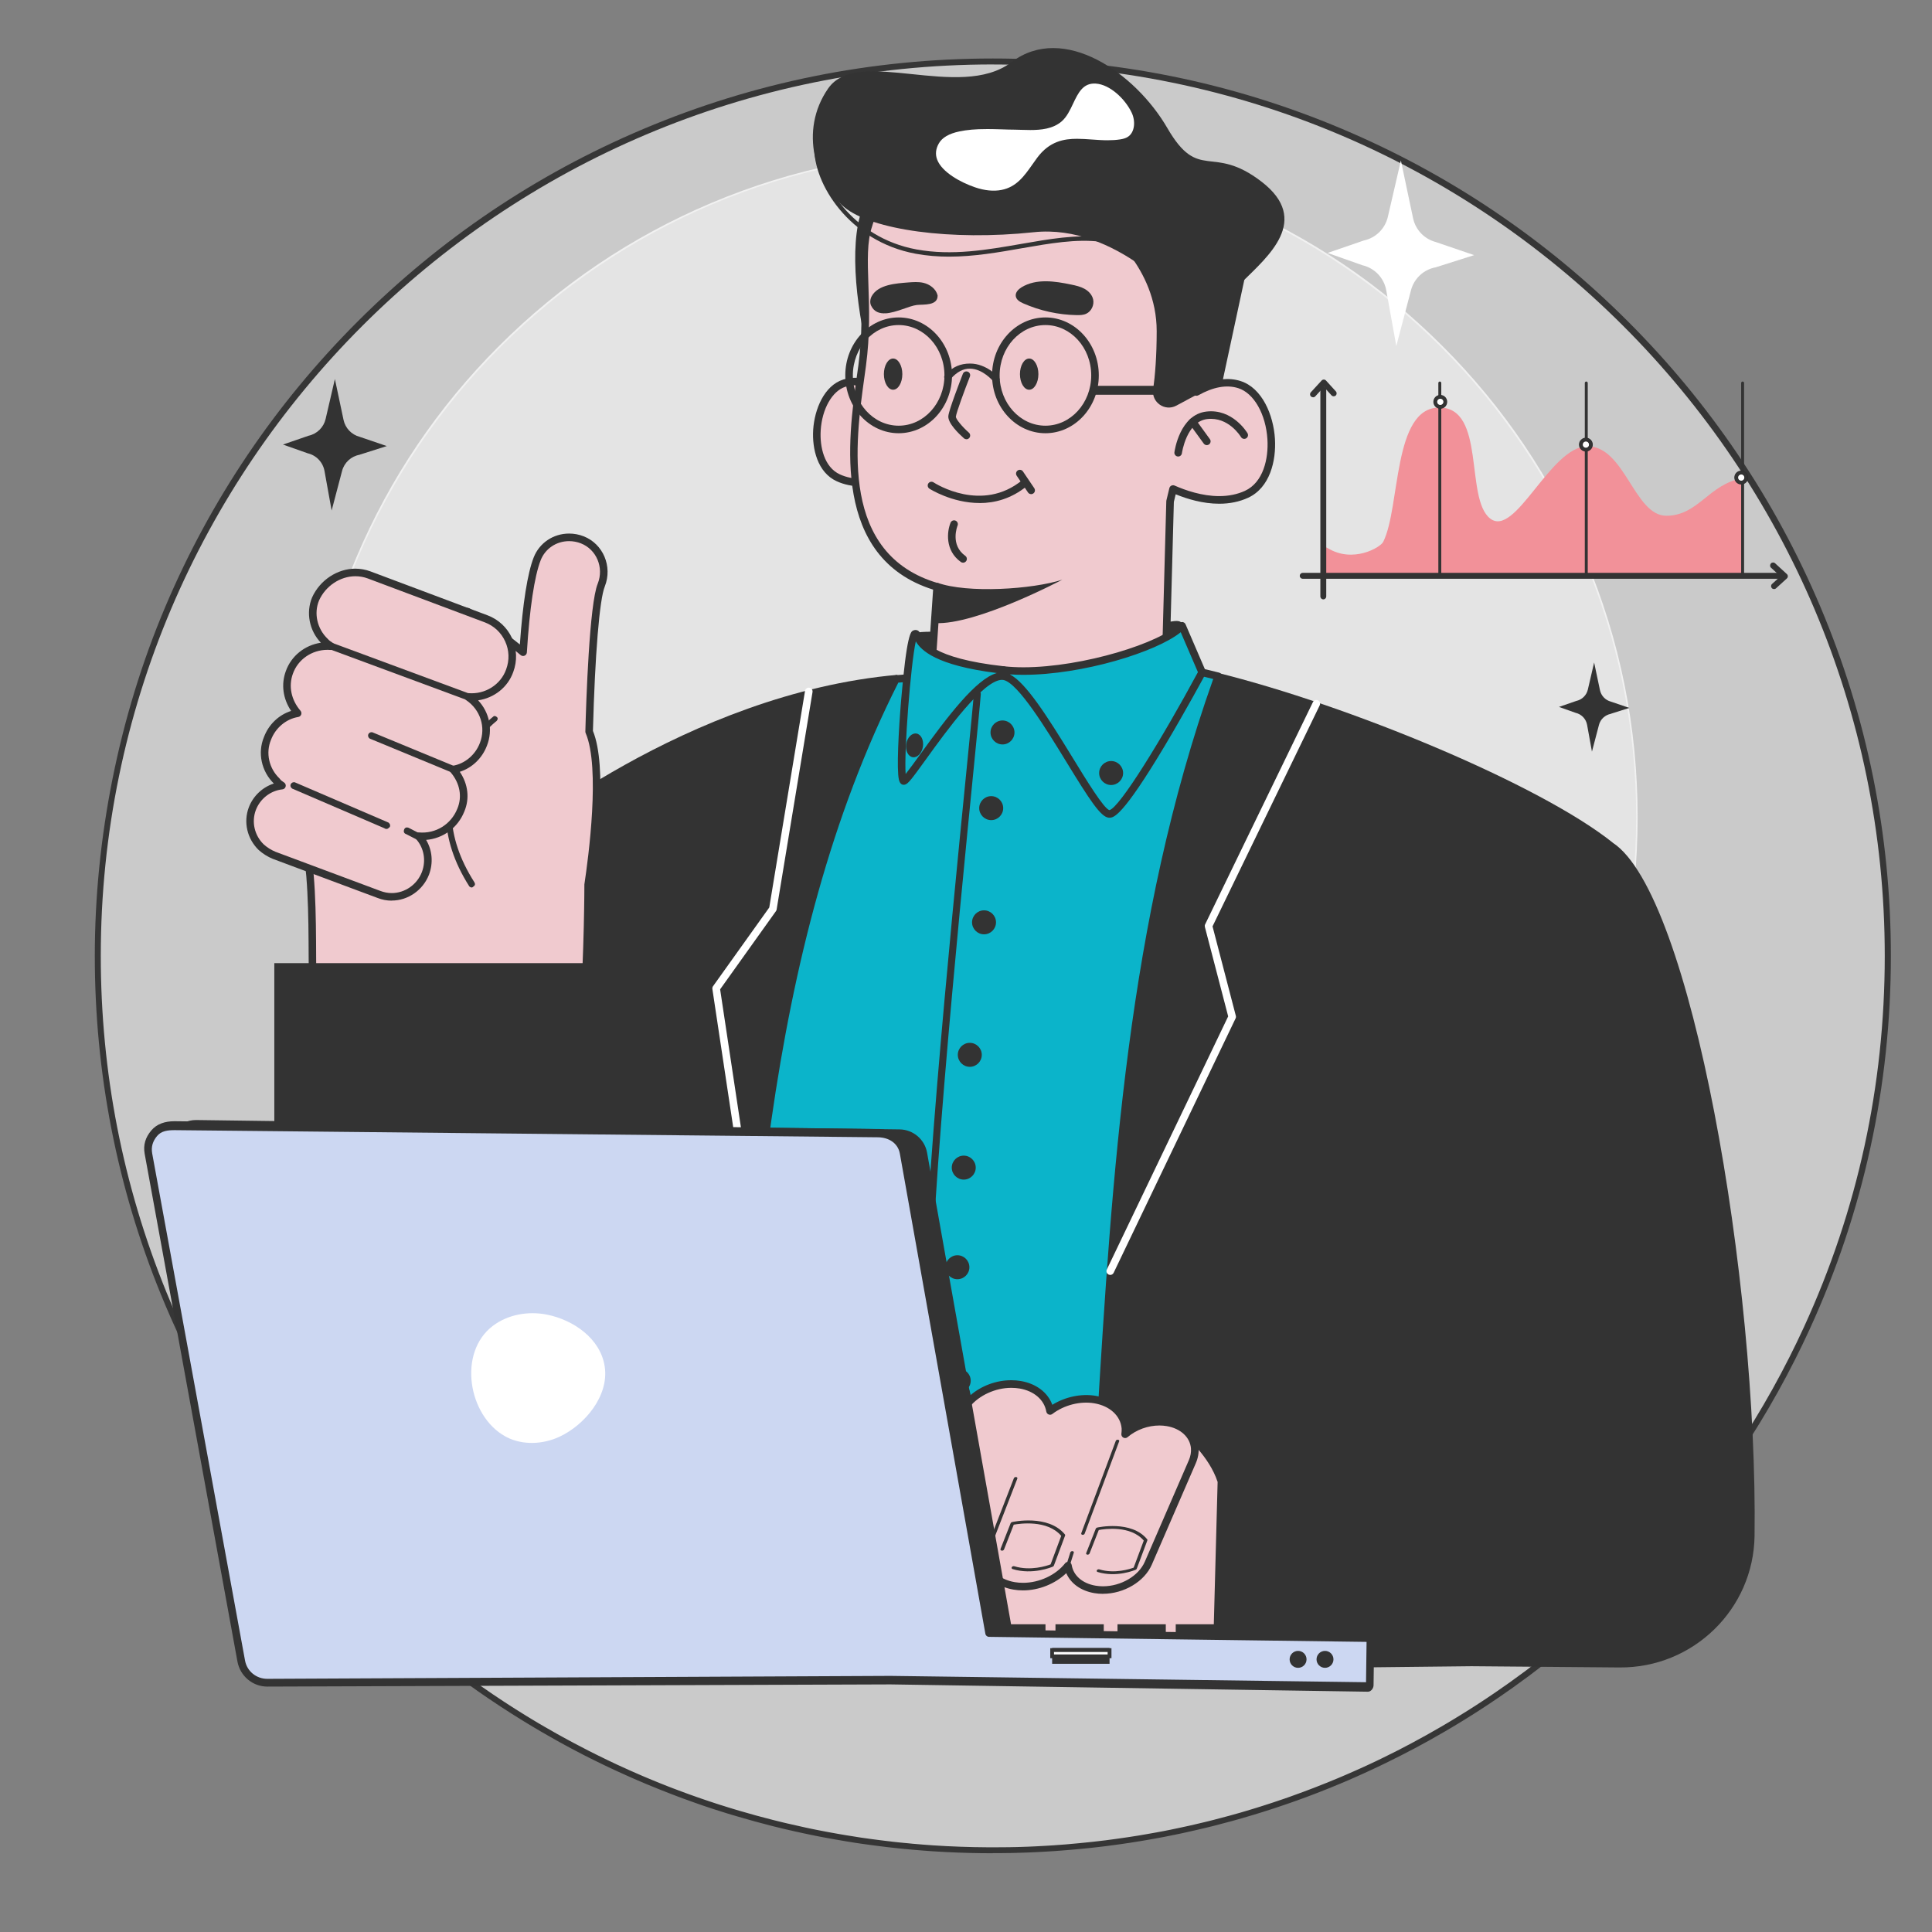 <svg width="201" height="201" viewBox="0 0 201 201" fill="none" xmlns="http://www.w3.org/2000/svg">
<rect x="0" y="0" width="201" height="201" fill="#808080" stroke="none"/>
<g clip-path="url(#clip0_186_134382)">
<path d="M196.414 99.448C196.414 113.279 193.395 126.403 187.977 138.2C187.492 139.254 186.988 140.301 186.463 141.336C185.33 143.577 184.113 145.767 182.81 147.9C182.033 149.173 181.223 150.426 180.386 151.658C174.135 160.859 166.275 168.883 157.212 175.325C156.742 175.662 156.264 175.991 155.787 176.32C155.476 176.535 155.161 176.746 154.847 176.953C154.691 177.06 154.532 177.163 154.377 177.267C154.162 177.407 153.944 177.552 153.725 177.692C153.189 178.04 152.649 178.38 152.108 178.713C151.908 178.839 151.705 178.961 151.505 179.083C151.264 179.227 151.024 179.371 150.783 179.515C150.776 179.519 150.772 179.523 150.765 179.526C150.561 179.649 150.35 179.771 150.147 179.893C150.095 179.922 150.047 179.952 149.995 179.981C149.033 180.543 148.056 181.087 147.068 181.612C146.083 182.141 145.084 182.648 144.077 183.136C144.022 183.162 143.966 183.188 143.915 183.214C143.693 183.321 143.474 183.424 143.256 183.532C142.997 183.654 142.738 183.776 142.479 183.894C142.22 184.012 141.961 184.134 141.702 184.253C141.442 184.371 141.18 184.486 140.921 184.604C140.658 184.719 140.395 184.833 140.136 184.948C139.873 185.059 139.611 185.173 139.348 185.284C137.768 185.95 136.165 186.568 134.544 187.145C134.529 187.148 134.511 187.156 134.496 187.163C134.237 187.256 133.978 187.348 133.715 187.437C132.897 187.718 132.076 187.991 131.25 188.25C130.973 188.335 130.699 188.424 130.421 188.505C129.592 188.757 128.756 188.997 127.92 189.227C127.405 189.367 126.887 189.504 126.365 189.637C126.288 189.656 126.21 189.674 126.132 189.696C125.884 189.759 125.633 189.822 125.385 189.881C125.118 189.948 124.852 190.011 124.585 190.07C124.356 190.125 124.126 190.177 123.893 190.229C123.73 190.266 123.568 190.303 123.405 190.34C123.183 190.392 122.957 190.44 122.731 190.488C122.502 190.536 122.276 190.584 122.047 190.628C121.998 190.639 121.95 190.647 121.902 190.658C121.673 190.706 121.44 190.75 121.206 190.798C121.158 190.806 121.107 190.817 121.058 190.828C120.84 190.869 120.625 190.913 120.403 190.95C120.326 190.965 120.248 190.98 120.166 190.994C119.9 191.042 119.637 191.09 119.371 191.135C119.082 191.187 118.79 191.235 118.501 191.283C117.824 191.394 117.147 191.497 116.466 191.593C116.27 191.619 116.07 191.649 115.874 191.675C115.603 191.712 115.337 191.749 115.067 191.782C114.971 191.793 114.874 191.808 114.774 191.819C114.597 191.841 114.419 191.863 114.242 191.882C114.108 191.897 113.975 191.911 113.846 191.926C113.675 191.945 113.505 191.963 113.335 191.982C113.261 191.989 113.19 191.996 113.12 192.004C112.876 192.03 112.632 192.056 112.387 192.078C112.35 192.082 112.31 192.085 112.273 192.089C112.036 192.111 111.799 192.133 111.562 192.155C111.499 192.163 111.433 192.167 111.366 192.174C111.177 192.192 110.988 192.207 110.803 192.222C110.674 192.233 110.544 192.241 110.415 192.252C110.163 192.27 109.912 192.289 109.66 192.307C109.419 192.326 109.182 192.34 108.942 192.352C108.561 192.377 108.18 192.396 107.795 192.414C107.517 192.425 107.236 192.44 106.955 192.451C106.729 192.459 106.503 192.47 106.277 192.474C106.226 192.474 106.174 192.474 106.122 192.477C106.007 192.477 105.892 192.485 105.774 192.488C105.645 192.492 105.515 192.496 105.385 192.499C105.26 192.499 105.13 192.507 105.004 192.507C104.967 192.507 104.934 192.507 104.897 192.507C104.675 192.511 104.453 192.514 104.231 192.518C103.927 192.518 103.624 192.522 103.32 192.522C101.699 192.522 100.09 192.481 98.487 192.4C98.021 192.374 97.555 192.348 97.092 192.318C96.725 192.292 96.363 192.266 95.996 192.237C95.893 192.229 95.793 192.218 95.689 192.211L94.971 192.152C94.712 192.13 94.453 192.104 94.198 192.078C93.976 192.056 93.754 192.033 93.528 192.011C93.487 192.008 93.447 192.004 93.406 192C93.217 191.982 93.028 191.96 92.843 191.937C92.729 191.926 92.61 191.911 92.496 191.897C92.322 191.878 92.148 191.856 91.977 191.834C91.778 191.812 91.581 191.786 91.385 191.76C91.263 191.745 91.145 191.73 91.023 191.712C90.863 191.693 90.708 191.671 90.549 191.649C90.36 191.623 90.171 191.597 89.983 191.568C89.801 191.542 89.62 191.516 89.439 191.49C89.361 191.479 89.279 191.464 89.202 191.453C88.995 191.42 88.791 191.39 88.584 191.357C88.413 191.331 88.24 191.301 88.069 191.272C87.914 191.246 87.758 191.22 87.603 191.194C87.588 191.194 87.57 191.19 87.555 191.187C87.348 191.15 87.14 191.116 86.93 191.076C86.752 191.046 86.578 191.013 86.404 190.983C86.204 190.946 86.008 190.909 85.808 190.872C85.579 190.828 85.349 190.784 85.12 190.739C84.89 190.695 84.661 190.647 84.431 190.599C84.202 190.554 83.976 190.506 83.747 190.454C83.103 190.318 82.463 190.173 81.822 190.022C81.697 189.992 81.571 189.963 81.445 189.933C81.097 189.848 80.749 189.763 80.401 189.674C79.224 189.375 78.051 189.056 76.893 188.713C76.663 188.646 76.43 188.576 76.197 188.505C76.012 188.45 75.831 188.395 75.649 188.339C75.435 188.272 75.224 188.206 75.013 188.136C74.824 188.076 74.635 188.017 74.447 187.954C74.402 187.94 74.354 187.925 74.306 187.91C74.117 187.847 73.928 187.784 73.74 187.721C73.718 187.714 73.695 187.707 73.673 187.699C73.488 187.64 73.307 187.577 73.125 187.514C73.081 187.5 73.037 187.485 72.992 187.47C72.792 187.403 72.596 187.333 72.396 187.263C72.178 187.189 71.963 187.111 71.749 187.034C71.586 186.974 71.427 186.919 71.268 186.86C71.097 186.797 70.927 186.734 70.757 186.671C70.738 186.664 70.724 186.66 70.705 186.653C70.528 186.586 70.346 186.52 70.168 186.449C70.109 186.427 70.05 186.405 69.991 186.383C69.787 186.305 69.584 186.224 69.38 186.146C69.236 186.091 69.095 186.035 68.951 185.976C68.814 185.921 68.673 185.865 68.536 185.81C68.326 185.725 68.111 185.639 67.9 185.551C67.726 185.48 67.552 185.406 67.382 185.336C67.16 185.244 66.941 185.151 66.723 185.059C66.501 184.966 66.283 184.87 66.064 184.774C65.842 184.678 65.628 184.582 65.409 184.486C64.984 184.297 64.562 184.105 64.144 183.909C63.47 183.594 62.8 183.273 62.134 182.947C61.934 182.847 61.734 182.748 61.535 182.648C61.324 182.544 61.116 182.437 60.905 182.33C60.48 182.111 60.054 181.89 59.632 181.664C59.421 181.553 59.214 181.442 59.003 181.327C58.792 181.217 58.585 181.102 58.378 180.987C58.193 180.887 58.011 180.784 57.83 180.684C57.39 180.44 56.957 180.188 56.524 179.937C56.32 179.819 56.113 179.697 55.909 179.578C55.706 179.46 55.502 179.338 55.299 179.212C55.095 179.09 54.892 178.968 54.692 178.842C54.488 178.717 54.288 178.595 54.089 178.469C53.885 178.343 53.685 178.217 53.489 178.092C53.289 177.962 53.089 177.836 52.889 177.707C52.69 177.578 52.493 177.452 52.294 177.319C51.898 177.06 51.505 176.797 51.113 176.531C50.328 176.002 49.555 175.459 48.793 174.904C48.6 174.763 48.411 174.627 48.219 174.486C48.03 174.345 47.842 174.205 47.649 174.064C47.46 173.924 47.272 173.783 47.083 173.639C46.894 173.495 46.705 173.354 46.52 173.21C46.147 172.922 45.776 172.63 45.406 172.337C45.221 172.189 45.036 172.042 44.855 171.894C44.67 171.746 44.489 171.598 44.307 171.446C44.126 171.298 43.944 171.147 43.763 170.995C43.582 170.847 43.401 170.692 43.223 170.54C43.053 170.396 42.882 170.252 42.716 170.107C42.168 169.638 41.628 169.164 41.091 168.68C40.94 168.543 40.788 168.406 40.64 168.27C40.444 168.092 40.244 167.911 40.048 167.726C39.874 167.567 39.703 167.404 39.529 167.245C39.185 166.923 38.845 166.598 38.508 166.269C38.338 166.102 38.171 165.94 38.001 165.773C37.638 165.415 37.276 165.056 36.92 164.69C36.78 164.549 36.643 164.409 36.51 164.268C36.325 164.08 36.139 163.887 35.958 163.695C35.814 163.547 35.673 163.395 35.533 163.247C35.37 163.077 35.211 162.904 35.051 162.73C34.903 162.571 34.755 162.408 34.607 162.249C34.278 161.887 33.952 161.528 33.627 161.158C33.479 160.992 33.331 160.822 33.183 160.651C32.864 160.289 32.55 159.923 32.239 159.553C32.128 159.424 32.017 159.294 31.91 159.165C31.117 158.222 30.344 157.26 29.589 156.28C29.448 156.103 29.315 155.925 29.178 155.744C28.705 155.119 28.235 154.49 27.779 153.854C27.672 153.706 27.565 153.558 27.461 153.411C27.302 153.189 27.143 152.963 26.987 152.738C26.876 152.578 26.765 152.423 26.658 152.268C26.155 151.543 25.666 150.811 25.185 150.067C25.093 149.927 25.004 149.79 24.915 149.65C24.834 149.528 24.756 149.402 24.674 149.276C24.597 149.154 24.519 149.032 24.445 148.91C24.36 148.773 24.275 148.64 24.19 148.503C24.071 148.318 23.956 148.13 23.842 147.941C23.131 146.78 22.447 145.6 21.784 144.406C20.026 141.229 18.45 137.941 17.069 134.55C12.654 123.722 10.223 111.877 10.223 99.463C10.175 48.056 51.864 6.396 103.294 6.396C154.725 6.396 196.414 48.056 196.414 99.448Z" fill="#CACACA"/>
<path d="M103.298 192.806C101.688 192.806 100.06 192.766 98.45 192.684C97.983 192.659 97.513 192.633 97.051 192.603C96.684 192.577 96.318 192.551 95.952 192.522L94.927 192.437C94.679 192.414 94.431 192.392 94.183 192.366H94.149C93.935 192.344 93.724 192.322 93.513 192.3L93.328 192.281C93.146 192.263 92.969 192.244 92.787 192.222C92.673 192.211 92.554 192.196 92.436 192.181H92.406C92.243 192.159 92.077 192.141 91.914 192.119C91.714 192.096 91.518 192.071 91.318 192.045C91.196 192.03 91.074 192.015 90.952 191.997C90.811 191.978 90.671 191.96 90.53 191.941L90.415 191.926C90.245 191.904 90.078 191.878 89.908 191.856C89.786 191.841 89.664 191.823 89.538 191.804L89.368 191.778C89.287 191.767 89.209 191.753 89.135 191.745L88.95 191.716C88.802 191.693 88.657 191.671 88.509 191.645C88.339 191.619 88.165 191.59 87.991 191.56C87.839 191.538 87.688 191.512 87.532 191.483C87.51 191.483 87.488 191.475 87.469 191.471C87.269 191.438 87.059 191.401 86.848 191.364C86.674 191.335 86.5 191.301 86.322 191.272C86.122 191.235 85.922 191.198 85.723 191.161C85.493 191.116 85.264 191.072 85.031 191.028C84.801 190.983 84.572 190.935 84.342 190.887C84.113 190.843 83.883 190.795 83.654 190.743C83.032 190.61 82.381 190.466 81.722 190.31C81.593 190.281 81.467 190.251 81.341 190.221C80.993 190.136 80.645 190.051 80.297 189.963C79.113 189.663 77.929 189.338 76.778 188.997C76.545 188.931 76.311 188.861 76.078 188.79L75.531 188.624C75.316 188.557 75.101 188.487 74.887 188.421L74.776 188.387C74.624 188.339 74.468 188.291 74.317 188.239C74.272 188.225 74.228 188.21 74.187 188.199L73.543 187.984C73.414 187.943 73.284 187.899 73.155 187.855L72.859 187.751C72.659 187.685 72.459 187.614 72.259 187.54C72.044 187.466 71.826 187.389 71.608 187.307L71.415 187.237C71.319 187.204 71.223 187.167 71.127 187.134L70.375 186.853C70.257 186.808 70.138 186.764 70.024 186.719L69.831 186.645C69.631 186.568 69.435 186.494 69.235 186.412C69.091 186.357 68.947 186.302 68.802 186.242C68.665 186.191 68.525 186.131 68.388 186.076C68.177 185.991 67.962 185.906 67.751 185.817C67.578 185.747 67.403 185.673 67.23 185.603C67 185.506 66.785 185.414 66.567 185.322C66.345 185.229 66.127 185.133 65.908 185.037C65.731 184.959 65.557 184.881 65.383 184.804L65.25 184.745C64.843 184.563 64.428 184.375 63.977 184.168C63.322 183.864 62.644 183.539 61.96 183.202C61.76 183.103 61.556 183.003 61.356 182.903C61.201 182.825 61.049 182.748 60.894 182.67L60.727 182.585C60.313 182.374 59.883 182.149 59.447 181.916C59.236 181.805 59.025 181.69 58.818 181.575C58.61 181.464 58.4 181.35 58.188 181.231C58.074 181.169 57.959 181.106 57.844 181.039L57.641 180.924C57.241 180.703 56.812 180.455 56.327 180.174C56.12 180.052 55.916 179.933 55.713 179.811C55.509 179.689 55.302 179.567 55.098 179.445C54.895 179.323 54.691 179.201 54.491 179.075C54.288 178.95 54.088 178.824 53.885 178.698C53.681 178.572 53.481 178.447 53.281 178.321C53.081 178.192 52.882 178.066 52.682 177.936C52.482 177.807 52.282 177.678 52.082 177.548C51.727 177.315 51.338 177.056 50.898 176.76C50.128 176.239 49.344 175.692 48.57 175.13C48.418 175.019 48.267 174.908 48.115 174.797L47.985 174.701C47.8 174.564 47.615 174.427 47.426 174.286C47.238 174.146 47.049 174.005 46.857 173.861C46.668 173.717 46.479 173.573 46.294 173.432C45.92 173.144 45.547 172.852 45.176 172.556L45.099 172.493C44.94 172.367 44.781 172.238 44.621 172.112L44.429 171.953C44.31 171.857 44.188 171.761 44.07 171.661C43.889 171.509 43.703 171.361 43.522 171.21C43.345 171.062 43.167 170.914 42.993 170.762L42.982 170.751C42.812 170.607 42.641 170.463 42.471 170.318C41.946 169.871 41.398 169.386 40.843 168.887C40.691 168.75 40.539 168.614 40.388 168.477C40.188 168.295 39.992 168.114 39.795 167.933C39.621 167.774 39.448 167.611 39.277 167.449C38.937 167.131 38.589 166.801 38.252 166.469C38.089 166.31 37.93 166.154 37.767 165.995L37.745 165.973C37.323 165.559 36.975 165.211 36.657 164.886C36.52 164.745 36.38 164.605 36.246 164.464C36.061 164.276 35.876 164.083 35.691 163.887C35.547 163.739 35.406 163.588 35.266 163.44C35.103 163.27 34.944 163.096 34.781 162.922C34.681 162.815 34.581 162.708 34.481 162.597L34.337 162.438C33.974 162.042 33.652 161.683 33.352 161.343C33.204 161.177 33.053 161.007 32.905 160.836C32.568 160.452 32.261 160.093 31.957 159.734C31.846 159.605 31.735 159.476 31.628 159.342C30.836 158.399 30.051 157.427 29.3 156.45C29.174 156.288 29.048 156.125 28.922 155.959L28.889 155.914C28.386 155.252 27.927 154.631 27.483 154.017C27.375 153.869 27.268 153.721 27.161 153.573L27.146 153.555C26.991 153.337 26.835 153.118 26.683 152.9C26.573 152.745 26.461 152.586 26.354 152.427C25.858 151.71 25.362 150.97 24.874 150.223C24.781 150.086 24.692 149.946 24.604 149.805C24.522 149.683 24.441 149.557 24.363 149.428C24.285 149.309 24.208 149.184 24.13 149.058C24.045 148.925 23.96 148.788 23.875 148.651C23.756 148.466 23.641 148.278 23.527 148.089C22.812 146.924 22.12 145.73 21.462 144.543C19.696 141.359 18.105 138.03 16.732 134.654C12.173 123.475 9.863 111.63 9.863 99.448C9.863 87.266 12.332 74.619 17.206 63.107C21.913 51.99 28.649 42.005 37.227 33.43C45.806 24.858 55.798 18.123 66.922 13.423C78.439 8.556 90.678 6.086 103.29 6.086C115.903 6.086 128.138 8.553 139.658 13.423C150.783 18.127 160.775 24.858 169.357 33.43C177.936 42.002 184.675 51.987 189.379 63.107C194.249 74.615 196.721 86.845 196.721 99.448C196.721 113.016 193.871 126.097 188.254 138.33C187.765 139.395 187.254 140.453 186.736 141.477C185.608 143.711 184.375 145.926 183.069 148.063C182.292 149.332 181.474 150.6 180.637 151.835C174.339 161.103 166.519 169.091 157.385 175.581C156.963 175.88 156.508 176.198 155.957 176.576C155.642 176.79 155.327 177.001 155.013 177.212C154.857 177.319 154.698 177.422 154.539 177.526C154.325 177.666 154.106 177.811 153.888 177.951C153.336 178.306 152.789 178.654 152.263 178.976C152.063 179.101 151.86 179.223 151.656 179.345C151.419 179.49 151.183 179.634 150.942 179.774C150.931 179.782 150.92 179.789 150.909 179.793C150.705 179.915 150.498 180.037 150.294 180.155L150.139 180.244C149.203 180.791 148.215 181.342 147.204 181.879C147.197 181.879 147.193 181.886 147.186 181.886C146.216 182.404 145.213 182.914 144.203 183.406C144.144 183.432 144.092 183.458 144.04 183.484C143.818 183.591 143.6 183.698 143.378 183.802C143.126 183.924 142.871 184.042 142.615 184.16L142.6 184.168C142.341 184.29 142.079 184.408 141.82 184.526C141.56 184.645 141.298 184.759 141.035 184.878C140.78 184.992 140.524 185.103 140.269 185.214L140.247 185.222C139.984 185.336 139.717 185.447 139.455 185.558C137.871 186.224 136.25 186.853 134.633 187.426C134.61 187.433 134.603 187.437 134.596 187.437L134.385 187.511C134.188 187.581 133.996 187.648 133.8 187.714C132.971 187.999 132.138 188.276 131.328 188.528C131.05 188.613 130.773 188.702 130.495 188.783C129.685 189.031 128.837 189.275 127.986 189.508C127.978 189.508 127.971 189.508 127.964 189.511C127.505 189.637 127.001 189.77 126.424 189.918C126.361 189.933 126.298 189.948 126.239 189.966L126.013 190.022C125.821 190.07 125.632 190.118 125.44 190.162C125.173 190.225 124.907 190.292 124.637 190.351C124.407 190.406 124.178 190.458 123.941 190.51C123.778 190.547 123.612 190.584 123.449 190.621C123.23 190.673 123.001 190.721 122.775 190.769C122.546 190.817 122.316 190.865 122.087 190.909C122.042 190.92 121.991 190.928 121.939 190.939C121.709 190.987 121.476 191.031 121.243 191.079L121.091 191.109C120.873 191.15 120.655 191.194 120.436 191.231C120.362 191.246 120.281 191.261 120.199 191.275C119.937 191.324 119.67 191.372 119.404 191.416C119.115 191.468 118.823 191.516 118.53 191.564C117.846 191.675 117.161 191.782 116.487 191.875C116.291 191.904 116.091 191.93 115.892 191.956C115.621 191.993 115.351 192.03 115.081 192.063C114.981 192.074 114.881 192.089 114.781 192.1L114.252 192.163C114.115 192.178 113.982 192.193 113.852 192.207C113.686 192.226 113.512 192.244 113.342 192.263C113.297 192.27 113.246 192.274 113.194 192.278L113.127 192.285C112.883 192.311 112.635 192.337 112.391 192.359C112.357 192.363 112.313 192.366 112.272 192.37C112.039 192.392 111.799 192.414 111.562 192.433C111.499 192.44 111.428 192.444 111.362 192.451C111.188 192.466 111.007 192.481 110.829 192.496H110.803C110.673 192.511 110.54 192.518 110.411 192.529C110.163 192.548 109.907 192.566 109.656 192.585C109.415 192.603 109.178 192.618 108.934 192.629C108.557 192.655 108.172 192.673 107.787 192.692C107.506 192.703 107.224 192.718 106.947 192.729L106.721 192.736C106.569 192.744 106.418 192.747 106.266 192.751L105.996 192.758C105.918 192.758 105.837 192.762 105.759 192.766C105.633 192.769 105.503 192.773 105.367 192.777C105.244 192.777 105.115 192.784 104.985 192.784C104.956 192.784 104.915 192.784 104.874 192.784C104.66 192.788 104.434 192.792 104.212 192.792C103.908 192.792 103.605 192.795 103.298 192.795V192.806ZM103.298 6.704C52.123 6.704 10.485 48.307 10.485 99.448C10.485 111.548 12.78 123.316 17.309 134.421C18.675 137.775 20.255 141.078 22.009 144.243C22.661 145.423 23.353 146.61 24.06 147.767C24.174 147.952 24.289 148.141 24.407 148.326C24.493 148.463 24.578 148.599 24.663 148.733C24.741 148.858 24.815 148.977 24.892 149.099C24.974 149.228 25.051 149.35 25.129 149.472C25.218 149.613 25.307 149.75 25.399 149.89C25.88 150.633 26.376 151.369 26.869 152.083C26.976 152.238 27.087 152.397 27.194 152.553C27.346 152.771 27.501 152.989 27.653 153.204L27.668 153.222C27.771 153.37 27.879 153.514 27.986 153.662C28.427 154.272 28.882 154.89 29.381 155.544L29.415 155.589C29.541 155.752 29.663 155.914 29.788 156.077C30.536 157.046 31.313 158.011 32.102 158.95C32.209 159.084 32.316 159.209 32.427 159.339C32.727 159.694 33.038 160.052 33.371 160.433C33.519 160.603 33.667 160.77 33.815 160.936C34.115 161.273 34.433 161.628 34.792 162.024L34.936 162.183C35.036 162.29 35.136 162.397 35.232 162.504C35.392 162.678 35.551 162.848 35.714 163.018C35.854 163.166 35.995 163.318 36.139 163.466C36.32 163.658 36.505 163.85 36.691 164.035C36.827 164.176 36.964 164.316 37.101 164.453C37.419 164.779 37.76 165.123 38.182 165.533L38.204 165.555C38.363 165.714 38.526 165.87 38.685 166.029C39.022 166.354 39.362 166.683 39.703 167.001C39.873 167.164 40.047 167.323 40.217 167.482C40.413 167.663 40.61 167.844 40.806 168.022C40.958 168.159 41.106 168.295 41.257 168.432C41.812 168.932 42.356 169.409 42.878 169.856C43.045 170 43.215 170.145 43.385 170.285L43.396 170.296C43.57 170.444 43.748 170.592 43.922 170.736C44.103 170.888 44.285 171.039 44.466 171.187C44.584 171.284 44.703 171.38 44.821 171.476L45.014 171.631C45.169 171.757 45.328 171.883 45.487 172.012L45.565 172.075C45.931 172.367 46.305 172.656 46.675 172.944C46.86 173.088 47.049 173.229 47.238 173.373C47.426 173.517 47.612 173.658 47.8 173.795C47.985 173.935 48.17 174.072 48.355 174.209L48.485 174.301C48.637 174.412 48.788 174.523 48.94 174.634C49.71 175.189 50.487 175.736 51.253 176.254C51.69 176.55 52.075 176.809 52.43 177.038C52.63 177.171 52.826 177.297 53.022 177.422C53.222 177.552 53.422 177.678 53.622 177.807C53.818 177.933 54.018 178.058 54.218 178.18C54.417 178.306 54.617 178.432 54.821 178.554C55.021 178.676 55.224 178.798 55.424 178.92C55.628 179.042 55.831 179.164 56.031 179.283C56.234 179.401 56.438 179.523 56.645 179.641C57.123 179.922 57.548 180.163 57.948 180.385L58.155 180.499C58.27 180.562 58.381 180.625 58.496 180.688C58.703 180.802 58.91 180.917 59.121 181.028C59.332 181.143 59.539 181.254 59.747 181.365C60.18 181.594 60.605 181.819 61.016 182.027L61.182 182.112C61.334 182.189 61.49 182.267 61.641 182.345C61.841 182.444 62.041 182.544 62.241 182.644C62.922 182.981 63.595 183.302 64.243 183.606C64.691 183.813 65.102 184.001 65.505 184.179L65.638 184.238C65.812 184.316 65.986 184.393 66.16 184.467C66.378 184.563 66.597 184.66 66.815 184.752C67.03 184.844 67.248 184.937 67.463 185.026C67.644 185.103 67.818 185.174 67.988 185.244C68.199 185.333 68.41 185.418 68.621 185.503C68.758 185.558 68.895 185.614 69.032 185.665C69.176 185.725 69.321 185.78 69.461 185.836C69.661 185.913 69.857 185.991 70.053 186.065L70.242 186.135C70.364 186.183 70.479 186.224 70.594 186.268L71.341 186.546C71.434 186.579 71.53 186.612 71.626 186.649L71.822 186.719C72.037 186.797 72.252 186.875 72.466 186.949C72.666 187.019 72.862 187.089 73.062 187.156L73.358 187.256C73.484 187.3 73.614 187.341 73.739 187.385L74.376 187.596C74.417 187.607 74.465 187.625 74.513 187.64C74.665 187.688 74.816 187.74 74.968 187.788L75.079 187.821C75.29 187.888 75.505 187.958 75.716 188.021L76.263 188.188C76.493 188.258 76.726 188.328 76.955 188.395C78.099 188.731 79.276 189.057 80.453 189.352C80.797 189.441 81.145 189.526 81.493 189.608C81.615 189.637 81.74 189.667 81.863 189.696C82.521 189.852 83.165 189.996 83.783 190.129C84.013 190.177 84.239 190.225 84.464 190.273C84.694 190.321 84.919 190.366 85.149 190.41C85.378 190.458 85.608 190.503 85.837 190.543C86.033 190.58 86.233 190.617 86.429 190.654C86.603 190.687 86.777 190.717 86.951 190.747C87.162 190.787 87.369 190.821 87.577 190.858H87.603C87.603 190.858 87.621 190.865 87.625 190.865C87.78 190.891 87.932 190.917 88.087 190.943C88.261 190.972 88.432 190.998 88.602 191.024C88.75 191.05 88.894 191.072 89.038 191.094L89.22 191.124C89.294 191.135 89.375 191.146 89.457 191.161L89.627 191.187C89.749 191.205 89.871 191.224 89.993 191.238C90.164 191.264 90.33 191.287 90.497 191.309L90.608 191.324C90.748 191.342 90.889 191.361 91.029 191.379C91.155 191.397 91.274 191.412 91.392 191.427C91.588 191.453 91.784 191.479 91.984 191.501C92.147 191.523 92.31 191.542 92.473 191.56H92.502C92.617 191.579 92.732 191.59 92.847 191.605C93.028 191.627 93.206 191.645 93.383 191.664L93.565 191.682C93.776 191.704 93.987 191.727 94.197 191.745H94.231C94.475 191.771 94.723 191.797 94.967 191.819L95.989 191.904C96.355 191.934 96.718 191.96 97.084 191.985C97.547 192.015 98.009 192.041 98.476 192.067C100.374 192.163 102.299 192.204 104.201 192.185C104.423 192.185 104.641 192.181 104.863 192.178C104.904 192.178 104.934 192.178 104.963 192.178C105.096 192.178 105.226 192.174 105.348 192.17C105.481 192.17 105.607 192.167 105.733 192.163C105.814 192.163 105.892 192.163 105.966 192.156L106.236 192.148C106.388 192.145 106.536 192.137 106.684 192.133L106.91 192.126C107.187 192.115 107.469 192.104 107.746 192.089C108.127 192.071 108.505 192.052 108.886 192.026C109.13 192.015 109.363 191.997 109.6 191.982C109.852 191.963 110.104 191.949 110.352 191.926C110.485 191.915 110.611 191.908 110.74 191.897H110.766C110.944 191.878 111.121 191.863 111.303 191.849C111.373 191.845 111.436 191.838 111.499 191.83C111.739 191.812 111.976 191.789 112.209 191.767C112.25 191.767 112.283 191.76 112.317 191.756C112.568 191.734 112.813 191.708 113.053 191.682L113.123 191.675C113.172 191.671 113.216 191.667 113.264 191.66C113.442 191.642 113.608 191.623 113.778 191.605C113.912 191.59 114.045 191.575 114.174 191.56L114.704 191.497C114.804 191.486 114.9 191.475 114.992 191.464C115.262 191.431 115.529 191.394 115.799 191.357C115.995 191.331 116.195 191.301 116.391 191.275C117.061 191.183 117.742 191.079 118.423 190.969C118.712 190.92 119 190.872 119.289 190.821C119.555 190.776 119.818 190.728 120.085 190.68C120.166 190.665 120.24 190.654 120.318 190.639C120.54 190.599 120.758 190.558 120.973 190.517L121.125 190.488C121.354 190.443 121.583 190.399 121.813 190.351C121.861 190.34 121.905 190.332 121.95 190.321C122.183 190.273 122.412 190.225 122.638 190.177C122.864 190.129 123.086 190.081 123.308 190.033C123.475 190 123.634 189.963 123.797 189.926C124.03 189.874 124.259 189.822 124.485 189.767C124.755 189.704 125.018 189.641 125.284 189.578C125.477 189.534 125.665 189.486 125.854 189.438L126.076 189.382C126.139 189.367 126.202 189.349 126.265 189.334C126.842 189.186 127.349 189.053 127.808 188.927C127.808 188.927 127.823 188.927 127.827 188.923C128.667 188.694 129.503 188.454 130.303 188.206C130.576 188.125 130.854 188.036 131.128 187.951C131.931 187.699 132.76 187.426 133.585 187.141C133.778 187.074 133.974 187.008 134.166 186.938L134.362 186.867C134.362 186.867 134.399 186.853 134.422 186.845C136.013 186.279 137.623 185.654 139.196 184.996C139.458 184.885 139.721 184.774 139.984 184.66L140.002 184.652C140.258 184.541 140.513 184.43 140.765 184.319C141.024 184.205 141.287 184.086 141.546 183.972C141.805 183.853 142.064 183.735 142.323 183.617L142.338 183.609C142.589 183.491 142.845 183.373 143.096 183.254C143.318 183.151 143.533 183.047 143.755 182.936C143.811 182.91 143.866 182.881 143.922 182.855C144.928 182.367 145.931 181.853 146.897 181.335C146.904 181.335 146.912 181.328 146.916 181.324C147.915 180.791 148.888 180.248 149.813 179.708L149.969 179.619C150.172 179.501 150.38 179.379 150.583 179.257C150.587 179.257 150.59 179.253 150.594 179.249C150.594 179.249 150.598 179.249 150.602 179.246C150.842 179.101 151.083 178.957 151.32 178.813C151.519 178.691 151.723 178.569 151.919 178.447C152.445 178.125 152.985 177.785 153.533 177.43C153.751 177.289 153.966 177.149 154.18 177.008C154.339 176.905 154.491 176.801 154.65 176.698C154.965 176.49 155.279 176.28 155.587 176.065C156.134 175.688 156.586 175.374 157.008 175.074C166.078 168.628 173.854 160.692 180.108 151.488C180.941 150.264 181.751 149.003 182.525 147.741C183.82 145.619 185.049 143.418 186.166 141.2C186.681 140.183 187.188 139.132 187.673 138.075C193.253 125.923 196.085 112.928 196.085 99.452C196.085 48.311 154.45 6.707 103.272 6.707L103.298 6.704Z" fill="#363636"/>
<path d="M150.003 133.975C177.07 106.928 177.07 63.076 150.003 36.029C122.936 8.982 79.052 8.982 51.985 36.029C24.919 63.076 24.919 106.928 51.985 133.975C79.052 161.022 122.936 161.022 150.003 133.975Z" fill="#E4E4E4"/>
<path d="M100.992 154.34C91.626 154.34 82.54 152.505 73.984 148.892C65.72 145.401 58.3 140.401 51.931 134.033C45.558 127.665 40.554 120.251 37.061 111.996C33.441 103.45 31.609 94.368 31.609 85.008C31.609 75.648 33.445 66.569 37.061 58.019C40.554 49.761 45.558 42.346 51.931 35.982C58.303 29.614 65.724 24.614 73.984 21.123C82.536 17.506 91.626 15.676 100.992 15.676C110.359 15.676 119.445 17.51 128.001 21.123C136.265 24.614 143.685 29.614 150.054 35.982C156.427 42.35 161.43 49.765 164.924 58.019C168.543 66.565 170.375 75.648 170.375 85.008C170.375 94.368 168.54 103.446 164.924 111.996C161.43 120.254 156.427 127.669 150.054 134.033C143.681 140.401 136.261 145.401 128.001 148.892C119.448 152.509 110.359 154.34 100.992 154.34ZM100.992 15.824C62.818 15.824 31.761 46.858 31.761 85.004C31.761 123.15 62.818 154.184 100.992 154.184C139.166 154.184 170.223 123.15 170.223 85.004C170.223 46.858 139.166 15.824 100.992 15.824Z" fill="#F1F1F1"/>
<g clip-path="url(#clip1_186_134382)">
<path d="M122.98 65.108C123.091 63.457 118.581 66.424 110.002 66.193C101.428 65.965 95.38 65.409 95.157 65.956C94.935 66.508 95.811 70.468 95.811 70.468L118.461 72.359L122.975 65.103L122.98 65.108Z" fill="#333333"/>
<path d="M94.82 43.077C94.82 43.077 91.141 38.811 87.845 39.859C84.55 40.907 83.785 48.131 87.21 49.703C90.635 51.279 94.946 48.65 94.946 48.65L94.82 43.072V43.077Z" fill="#F0CACF"/>
<path d="M89.658 50.603C88.703 50.603 87.822 50.422 87.044 50.065C85.055 49.151 84.481 46.708 84.601 44.728C84.736 42.572 85.751 40.114 87.725 39.488C88.11 39.368 88.518 39.303 88.935 39.303C92.045 39.303 94.992 42.678 95.118 42.822C95.178 42.892 95.21 42.98 95.215 43.072L95.34 48.651C95.34 48.79 95.27 48.924 95.15 48.994C95.043 49.059 92.471 50.603 89.658 50.603ZM88.935 40.086C88.596 40.086 88.272 40.137 87.961 40.235C86.58 40.675 85.523 42.539 85.384 44.774C85.278 46.494 85.746 48.599 87.373 49.351C88.045 49.661 88.814 49.819 89.658 49.819C91.831 49.819 93.912 48.78 94.547 48.433L94.427 43.235C93.917 42.683 91.405 40.091 88.935 40.091V40.086Z" fill="#333333"/>
<path d="M90.353 20.46C88.295 23.501 88.81 30.202 90.131 36.137C91.452 42.072 91.966 24.721 91.966 24.721L95.933 19.773L90.349 20.46H90.353Z" fill="#333333"/>
<path d="M89.691 38.033C90.572 31.412 89.251 26.617 90.354 23.423C90.354 23.423 94.21 9.308 112.735 12.73C112.957 12.772 113.18 12.818 113.398 12.865C122.848 14.956 128.836 22.723 126.491 32.432L124.475 40.783C125.838 40.018 127.423 39.526 128.943 40.013C132.767 41.233 133.647 49.602 129.68 51.429C126.973 52.676 123.789 51.656 122.037 50.882L121.726 52.166L121.226 70.76C105.496 76.087 96.824 70.913 96.824 70.913L97.496 61.059C86.321 57.791 88.838 44.469 89.696 38.038L89.691 38.033Z" fill="#F0CACF"/>
<path d="M107.697 73.555C100.574 73.555 96.778 71.339 96.62 71.246C96.495 71.172 96.421 71.028 96.43 70.88L97.079 61.342C86.516 58.013 88.227 45.716 89.154 39.081C89.209 38.696 89.26 38.33 89.307 37.982C89.733 34.778 89.64 32.038 89.557 29.622C89.469 27.039 89.399 24.999 89.988 23.297C90.011 23.205 93.293 11.803 107.229 11.803C108.986 11.803 110.863 11.984 112.81 12.345C113.037 12.387 113.264 12.433 113.486 12.484C118.58 13.611 122.714 16.361 125.124 20.223C127.354 23.794 127.961 28.05 126.876 32.529L125.059 40.055C126.51 39.401 127.863 39.262 129.064 39.642C131.321 40.361 132.489 43.184 132.642 45.66C132.781 47.937 132.118 50.742 129.847 51.786C128.953 52.198 127.942 52.407 126.844 52.407C125.138 52.407 123.502 51.911 122.316 51.424L122.125 52.217L121.625 70.769C121.625 70.931 121.514 71.079 121.356 71.13C116.596 72.739 112.003 73.56 107.702 73.56L107.697 73.555ZM97.232 70.681C98.108 71.13 101.723 72.767 107.697 72.767C111.836 72.767 116.253 71.993 120.842 70.467L121.338 52.152C121.338 52.124 121.338 52.096 121.347 52.069L121.657 50.784C121.685 50.673 121.759 50.575 121.866 50.525C121.973 50.474 122.093 50.469 122.2 50.515C123.335 51.016 125.059 51.614 126.844 51.614C127.826 51.614 128.73 51.429 129.518 51.067C131.432 50.186 131.984 47.719 131.859 45.702C131.696 43.087 130.454 40.899 128.827 40.384C127.627 39.999 126.218 40.254 124.67 41.126C124.536 41.2 124.364 41.191 124.239 41.098C124.114 41.005 124.058 40.843 124.095 40.69L126.111 32.339C127.14 28.069 126.57 24.021 124.457 20.636C122.158 16.954 118.2 14.33 113.315 13.249C113.102 13.203 112.884 13.157 112.666 13.12C110.766 12.767 108.94 12.591 107.229 12.591C93.904 12.591 90.859 23.084 90.739 23.529C90.192 25.12 90.261 27.095 90.345 29.594C90.428 32.042 90.526 34.815 90.09 38.084C90.044 38.432 89.993 38.803 89.937 39.188C88.973 46.106 87.365 57.679 97.608 60.674C97.784 60.725 97.904 60.897 97.89 61.078L97.237 70.676L97.232 70.681Z" fill="#333333"/>
<path d="M105.676 30.799C105.723 31.184 106.107 31.407 106.45 31.559C108.207 32.334 110.107 32.751 112.012 32.784C112.35 32.788 112.698 32.784 113.008 32.64C113.541 32.394 113.857 31.736 113.727 31.147C113.62 30.665 113.254 30.284 112.832 30.048C112.411 29.816 111.938 29.709 111.474 29.612C109.736 29.246 107.813 28.958 106.283 29.886C105.959 30.085 105.63 30.41 105.676 30.799Z" fill="#333333"/>
<path d="M92.133 32.6C93.236 32.535 94.594 31.816 95.396 31.728C96.101 31.654 97.575 31.83 97.547 30.736C97.375 30.035 96.717 29.572 96.064 29.423C95.544 29.307 95.002 29.345 94.474 29.386C93.273 29.484 91.369 29.586 90.692 30.81C90.53 31.107 90.479 31.487 90.627 31.797C90.938 32.451 91.494 32.632 92.133 32.595V32.6Z" fill="#333333"/>
<path d="M129.27 29.293C131.916 26.668 136.435 22.903 131.253 18.906C126.072 14.909 124.746 19.022 121.442 13.314C118.132 7.606 110.638 2.358 105.234 6.466C99.83 10.574 89.244 4.755 86.157 9.206C83.07 13.657 84.943 19.138 87.812 21.535C90.681 23.933 98.949 25.073 107.547 24.16C116.149 23.246 123.092 31.579 123.092 31.579L129.265 29.297L129.27 29.293Z" fill="#333333"/>
<path d="M98.731 26.701C101.313 26.701 103.848 26.26 106.323 25.825C109.225 25.319 111.959 24.842 114.471 25.148L114.522 24.693C111.95 24.378 109.178 24.865 106.249 25.375C102.713 25.991 99.056 26.631 95.348 25.95C88.623 24.716 85.059 18.893 85.165 15.336L84.725 15.322C84.614 19.036 88.303 25.12 95.274 26.399C96.437 26.613 97.591 26.701 98.731 26.701Z" fill="#333333"/>
<path d="M97.49 60.615C100.647 61.764 107.455 61.306 110.519 60.309C110.519 60.309 101.565 65.057 97.277 64.825L97.49 60.615Z" fill="#333333"/>
<path d="M127.199 39.618L130.262 25.365L114.875 23.77C114.875 23.77 120.339 27.762 120.339 34.457C120.339 37.054 120.173 39.052 119.969 40.532C119.788 41.867 121.201 42.836 122.383 42.201L127.194 39.618H127.199Z" fill="#333333"/>
<path d="M122.572 47.492C122.572 47.492 122.535 47.492 122.521 47.492C122.308 47.464 122.155 47.264 122.183 47.051C122.206 46.894 122.739 43.142 125.506 42.818C128.222 42.498 129.719 44.96 129.784 45.067C129.895 45.252 129.835 45.493 129.645 45.604C129.46 45.716 129.219 45.655 129.107 45.465C129.052 45.377 127.805 43.342 125.599 43.597C123.439 43.852 122.966 47.121 122.962 47.153C122.934 47.352 122.767 47.496 122.572 47.496V47.492Z" fill="#333333"/>
<path d="M125.552 46.31C125.432 46.31 125.311 46.254 125.233 46.147L123.763 44.126C123.634 43.95 123.675 43.704 123.851 43.574C124.027 43.444 124.273 43.486 124.403 43.662L125.872 45.684C126.002 45.86 125.96 46.106 125.784 46.235C125.715 46.286 125.631 46.31 125.552 46.31Z" fill="#333333"/>
<path d="M100.54 39.029C100.54 39.029 99.112 42.688 99.052 43.314C98.997 43.94 100.54 45.298 100.54 45.298" fill="#F0CACF"/>
<path d="M100.54 45.693C100.447 45.693 100.355 45.66 100.281 45.595C99.771 45.145 98.594 44.023 98.663 43.282C98.723 42.632 99.933 39.507 100.174 38.891C100.253 38.687 100.48 38.589 100.684 38.668C100.888 38.747 100.985 38.974 100.906 39.178C100.359 40.574 99.484 42.938 99.446 43.356C99.442 43.592 100.086 44.38 100.8 45.011C100.962 45.155 100.98 45.405 100.837 45.567C100.758 45.656 100.651 45.702 100.54 45.702V45.693Z" fill="#333333"/>
<path d="M53.127 87.484L53.103 87.623C39.482 105.665 33.582 170.76 35.422 173.733H55.379L75.638 174.196C77.329 138.924 78.108 100.29 93.38 70.207C71.42 72.136 53.122 87.484 53.122 87.484H53.127Z" fill="#333333"/>
<path d="M126.735 70.356C126.174 70.217 125.604 70.073 125.062 69.948L109.447 71.617L104.391 69.707L100.21 71.905L95.812 70.472C94.936 70.505 94.069 70.57 93.207 70.644C77.936 100.722 77.328 138.925 75.637 174.202L112.701 173.794C115.885 138.721 114.773 103.713 126.735 70.356Z" fill="#0BB4CA"/>
<path d="M75.64 174.591C75.534 174.591 75.432 174.549 75.358 174.471C75.284 174.392 75.242 174.285 75.246 174.178C75.372 171.54 75.492 168.883 75.613 166.217C77.128 132.86 78.69 98.372 92.859 70.463C92.919 70.342 93.039 70.259 93.174 70.249C94.166 70.161 95 70.106 95.797 70.078C95.843 70.073 95.89 70.078 95.936 70.097L100.177 71.478L104.209 69.359C104.306 69.308 104.427 69.299 104.529 69.341L109.497 71.219L125.019 69.559C125.061 69.554 125.107 69.559 125.149 69.568C125.575 69.665 126.016 69.777 126.456 69.883L126.827 69.976C126.933 70.004 127.026 70.073 127.077 70.171C127.128 70.268 127.137 70.384 127.1 70.491C118.095 95.599 116.477 122.246 114.915 148.013C114.401 156.466 113.873 165.211 113.089 173.831C113.071 174.03 112.904 174.188 112.7 174.188L75.636 174.596L75.64 174.591ZM93.461 71.015C79.459 98.733 77.907 133.055 76.4 166.254C76.285 168.781 76.173 171.299 76.053 173.803L112.343 173.404C113.108 164.91 113.632 156.299 114.137 147.967C115.694 122.284 117.307 95.733 126.22 70.639C125.821 70.542 125.423 70.44 125.042 70.352L109.493 72.016C109.433 72.021 109.368 72.016 109.312 71.993L104.422 70.143L100.399 72.257C100.307 72.308 100.195 72.318 100.093 72.285L95.765 70.871C95.06 70.899 94.323 70.945 93.466 71.019L93.461 71.015Z" fill="#333333"/>
<path d="M95.242 174.22C95.242 174.22 95.928 174.341 96.452 174.22C96.54 174.202 96.804 139.148 96.795 139.055C95.984 131.576 99.566 95.432 101.101 79.996C101.499 75.976 101.786 73.069 101.847 72.206C101.851 72.114 101.786 72.035 101.694 72.03C101.601 72.021 101.522 72.09 101.518 72.183C101.457 73.036 101.17 75.944 100.771 79.964C99.112 96.716 95.655 131.58 96.466 139.092C96.475 139.175 96.211 173.738 95.242 174.22Z" fill="#333333"/>
<path d="M95.908 174.47C95.611 174.47 95.347 174.438 95.217 174.415H94.383L95.124 174.058C95.954 172.671 96.297 140.719 96.264 139.101C95.449 131.585 98.906 96.707 100.57 79.95C100.955 76.087 101.256 73.036 101.316 72.178C101.33 71.988 101.488 71.84 101.673 71.84C101.798 71.849 101.887 71.891 101.951 71.965C102.016 72.039 102.049 72.132 102.039 72.229C101.979 73.101 101.673 76.157 101.293 80.024C99.764 95.469 96.181 131.589 96.988 139.041C96.997 139.115 96.923 149.001 96.853 156.674C96.816 161.065 96.774 165.452 96.737 168.739C96.694 172.498 96.612 174.392 96.492 174.419C96.325 174.457 96.126 174.48 95.908 174.48V174.47ZM95.528 174.062C95.741 174.081 96.042 174.09 96.26 174.062C96.32 172.667 96.422 161.376 96.496 151.987C96.469 153.48 96.441 155.005 96.408 156.517C96.126 169.861 95.778 173.186 95.523 174.067L95.528 174.062Z" fill="#333333"/>
<path d="M101.875 84.075C101.875 83.389 102.436 82.828 103.122 82.828C103.808 82.828 104.369 83.389 104.369 84.075C104.369 84.766 103.808 85.323 103.122 85.323C102.436 85.323 101.875 84.762 101.875 84.075Z" fill="#333333"/>
<path d="M103.555 84.699C103.583 84.699 103.611 84.689 103.634 84.666C103.676 84.624 103.676 84.555 103.634 84.508L102.726 83.6C102.684 83.558 102.615 83.558 102.568 83.6C102.522 83.641 102.526 83.711 102.568 83.757L103.477 84.666C103.477 84.666 103.528 84.699 103.555 84.699Z" fill="#333333"/>
<path d="M102.653 84.699C102.625 84.699 102.597 84.689 102.574 84.666C102.533 84.624 102.533 84.555 102.574 84.508L103.483 83.6C103.524 83.558 103.594 83.558 103.64 83.6C103.682 83.641 103.682 83.711 103.64 83.757L102.732 84.666C102.732 84.666 102.681 84.699 102.653 84.699Z" fill="#333333"/>
<path d="M103.051 76.202C103.051 75.516 103.612 74.955 104.298 74.955C104.983 74.955 105.544 75.516 105.544 76.202C105.544 76.889 104.983 77.45 104.298 77.45C103.612 77.45 103.051 76.889 103.051 76.202Z" fill="#333333"/>
<path d="M104.737 76.829C104.765 76.829 104.793 76.82 104.816 76.797C104.858 76.755 104.858 76.686 104.816 76.639L103.908 75.731C103.866 75.689 103.796 75.689 103.75 75.731C103.708 75.772 103.708 75.842 103.75 75.888L104.658 76.797C104.658 76.797 104.709 76.829 104.737 76.829Z" fill="#333333"/>
<path d="M103.829 76.829C103.801 76.829 103.773 76.82 103.75 76.797C103.708 76.755 103.708 76.686 103.75 76.639L104.658 75.731C104.7 75.689 104.77 75.689 104.816 75.731C104.862 75.772 104.858 75.842 104.816 75.888L103.908 76.797C103.908 76.797 103.857 76.829 103.829 76.829Z" fill="#333333"/>
<path d="M101.129 95.956C101.129 95.27 101.69 94.709 102.376 94.709C103.062 94.709 103.622 95.27 103.622 95.956C103.622 96.642 103.062 97.204 102.376 97.204C101.69 97.204 101.129 96.642 101.129 95.956Z" fill="#333333"/>
<path d="M102.815 96.578C102.843 96.578 102.871 96.568 102.894 96.545C102.936 96.503 102.936 96.434 102.894 96.387L101.986 95.479C101.944 95.437 101.875 95.437 101.828 95.479C101.786 95.52 101.786 95.59 101.828 95.636L102.737 96.545C102.737 96.545 102.788 96.578 102.815 96.578Z" fill="#333333"/>
<path d="M101.907 96.578C101.879 96.578 101.851 96.568 101.828 96.545C101.786 96.503 101.786 96.434 101.828 96.387L102.737 95.479C102.778 95.437 102.848 95.437 102.894 95.479C102.936 95.52 102.936 95.59 102.894 95.636L101.986 96.545C101.986 96.545 101.935 96.578 101.907 96.578Z" fill="#333333"/>
<path d="M99.648 109.741C99.648 109.051 100.209 108.494 100.895 108.494C101.581 108.494 102.142 109.055 102.142 109.741C102.142 110.432 101.581 110.989 100.895 110.989C100.209 110.989 99.648 110.428 99.648 109.741Z" fill="#333333"/>
<path d="M101.331 110.367C101.359 110.367 101.387 110.357 101.41 110.334C101.451 110.292 101.451 110.223 101.41 110.176L100.501 109.268C100.46 109.226 100.39 109.226 100.344 109.268C100.302 109.309 100.302 109.379 100.344 109.425L101.252 110.334C101.252 110.334 101.303 110.367 101.331 110.367Z" fill="#333333"/>
<path d="M100.426 110.363C100.399 110.363 100.371 110.353 100.348 110.33C100.306 110.288 100.306 110.219 100.348 110.173L101.256 109.264C101.298 109.222 101.367 109.222 101.414 109.264C101.455 109.305 101.455 109.375 101.414 109.421L100.505 110.33C100.505 110.33 100.454 110.363 100.426 110.363Z" fill="#333333"/>
<path d="M99.019 121.476C99.019 120.79 99.58 120.229 100.266 120.229C100.952 120.229 101.513 120.79 101.513 121.476C101.513 122.162 100.952 122.723 100.266 122.723C99.58 122.723 99.019 122.162 99.019 121.476Z" fill="#333333"/>
<path d="M100.708 122.103C100.736 122.103 100.763 122.094 100.787 122.07C100.828 122.029 100.828 121.959 100.787 121.913L99.878 121.004C99.836 120.962 99.767 120.962 99.721 121.004C99.674 121.046 99.679 121.115 99.721 121.162L100.629 122.07C100.629 122.07 100.68 122.103 100.708 122.103Z" fill="#333333"/>
<path d="M99.798 122.097C99.77 122.097 99.742 122.088 99.719 122.065C99.677 122.023 99.677 121.953 99.719 121.907L100.627 120.998C100.669 120.956 100.738 120.956 100.785 120.998C100.826 121.04 100.826 121.109 100.785 121.156L99.876 122.065C99.876 122.065 99.825 122.097 99.798 122.097Z" fill="#333333"/>
<path d="M98.359 131.839C98.359 131.153 98.92 130.592 99.606 130.592C100.292 130.592 100.853 131.153 100.853 131.839C100.853 132.525 100.292 133.086 99.606 133.086C98.92 133.086 98.359 132.525 98.359 131.839Z" fill="#333333"/>
<path d="M100.05 132.466C100.078 132.466 100.105 132.457 100.129 132.434C100.17 132.392 100.17 132.322 100.129 132.276L99.22 131.367C99.178 131.326 99.109 131.326 99.062 131.367C99.021 131.409 99.021 131.479 99.062 131.525L99.971 132.434C99.971 132.434 100.022 132.466 100.05 132.466Z" fill="#333333"/>
<path d="M99.141 132.466C99.114 132.466 99.086 132.457 99.062 132.434C99.021 132.392 99.021 132.322 99.062 132.276L99.971 131.367C100.013 131.326 100.082 131.326 100.129 131.367C100.175 131.409 100.17 131.479 100.129 131.525L99.22 132.434C99.22 132.434 99.169 132.466 99.141 132.466Z" fill="#333333"/>
<path d="M98.496 143.646C98.496 142.955 99.057 142.398 99.743 142.398C100.429 142.398 100.99 142.959 100.99 143.646C100.99 144.337 100.429 144.893 99.743 144.893C99.057 144.893 98.496 144.332 98.496 143.646Z" fill="#333333"/>
<path d="M100.179 144.271C100.206 144.271 100.234 144.262 100.257 144.238C100.299 144.197 100.299 144.127 100.257 144.081L99.349 143.172C99.307 143.13 99.238 143.13 99.191 143.172C99.15 143.214 99.15 143.283 99.191 143.33L100.1 144.238C100.1 144.238 100.151 144.271 100.179 144.271Z" fill="#333333"/>
<path d="M99.274 144.271C99.246 144.271 99.219 144.262 99.195 144.238C99.154 144.197 99.154 144.127 99.195 144.081L100.104 143.172C100.145 143.13 100.215 143.13 100.261 143.172C100.303 143.214 100.303 143.283 100.261 143.33L99.353 144.238C99.353 144.238 99.302 144.271 99.274 144.271Z" fill="#333333"/>
<path d="M98.816 156.122C98.816 155.436 99.377 154.875 100.063 154.875C100.749 154.875 101.31 155.436 101.31 156.122C101.31 156.809 100.749 157.37 100.063 157.37C99.377 157.37 98.816 156.809 98.816 156.122Z" fill="#333333"/>
<path d="M100.503 156.749C100.531 156.749 100.558 156.74 100.582 156.717C100.623 156.675 100.623 156.606 100.582 156.559L99.673 155.65C99.632 155.609 99.562 155.609 99.516 155.65C99.474 155.692 99.474 155.762 99.516 155.808L100.424 156.717C100.424 156.717 100.475 156.749 100.503 156.749Z" fill="#333333"/>
<path d="M99.594 156.749C99.567 156.749 99.539 156.74 99.516 156.717C99.474 156.675 99.474 156.606 99.516 156.559L100.424 155.65C100.466 155.609 100.535 155.609 100.582 155.65C100.623 155.692 100.623 155.762 100.582 155.808L99.673 156.717C99.673 156.717 99.622 156.749 99.594 156.749Z" fill="#333333"/>
<path d="M167.783 87.665C160.182 81.596 140.373 73.379 126.556 69.967C114.594 103.319 115.883 138.721 112.703 173.794L153.091 173.349L168.487 173.478C176.139 173.543 182.443 167.423 182.54 159.772C182.878 133.259 175.977 92.993 167.778 87.67L167.783 87.665Z" fill="#333333"/>
<path d="M98.324 165.48C98.324 164.793 98.885 164.232 99.571 164.232C100.257 164.232 100.818 164.793 100.818 165.48C100.818 166.166 100.257 166.727 99.571 166.727C98.885 166.727 98.324 166.166 98.324 165.48Z" fill="#333333"/>
<path d="M100.007 166.105C100.035 166.105 100.062 166.096 100.086 166.072C100.127 166.031 100.127 165.961 100.086 165.915L99.177 165.006C99.135 164.964 99.066 164.964 99.02 165.006C98.978 165.048 98.978 165.117 99.02 165.164L99.928 166.072C99.928 166.072 99.979 166.105 100.007 166.105Z" fill="#333333"/>
<path d="M99.102 166.105C99.075 166.105 99.047 166.096 99.023 166.072C98.982 166.031 98.982 165.961 99.023 165.915L99.932 165.006C99.974 164.964 100.043 164.964 100.089 165.006C100.131 165.048 100.131 165.117 100.089 165.164L99.181 166.072C99.181 166.072 99.13 166.105 99.102 166.105Z" fill="#333333"/>
<path d="M104.392 69.707C110.839 70.421 120.887 67.412 122.978 65.107L125.063 69.948C125.063 69.948 117.022 84.902 115.372 84.679C113.722 84.457 107.47 71.033 104.499 70.37C101.532 69.707 94.812 81.03 94.043 81.248C93.273 81.466 94.497 66.29 95.155 65.961C95.813 65.631 94.381 68.599 104.387 69.712L104.392 69.707Z" fill="#0BB4CA"/>
<path d="M115.411 85.072C115.411 85.072 115.337 85.072 115.323 85.068C114.502 84.957 113.408 83.296 110.929 79.244C108.82 75.803 105.933 71.088 104.417 70.749C104.361 70.736 104.301 70.731 104.241 70.731C102.299 70.731 98.438 76.082 96.366 78.957C94.842 81.071 94.485 81.534 94.156 81.627C93.952 81.688 93.641 81.641 93.521 81.122C93.27 80.055 93.488 76.017 93.748 72.882C94.332 65.936 94.772 65.714 94.985 65.607C95.073 65.561 95.161 65.542 95.249 65.542C95.588 65.542 95.718 65.83 95.801 66.02C96.074 66.627 96.913 68.482 104.436 69.317C105.061 69.386 105.747 69.423 106.47 69.423C112.685 69.423 120.875 66.845 122.687 64.842C122.775 64.745 122.91 64.698 123.044 64.717C123.174 64.74 123.29 64.828 123.341 64.949L125.426 69.79C125.473 69.901 125.468 70.026 125.413 70.133C125.394 70.17 123.401 73.865 121.227 77.514C116.718 85.072 115.837 85.072 115.415 85.072H115.411ZM105.061 70.16C106.711 71.014 108.843 74.338 111.596 78.831C113.038 81.187 114.831 84.113 115.415 84.284C116.454 84.071 120.889 76.865 124.629 69.929L122.84 65.774C120.314 67.828 112.634 70.207 106.47 70.207C105.984 70.207 105.515 70.193 105.066 70.16H105.061ZM95.277 66.729C94.744 69.099 94.044 78.219 94.221 80.524C94.587 80.069 95.166 79.272 95.727 78.493C98.6 74.51 101.567 70.61 103.708 70.021C97.368 69.228 95.81 67.643 95.277 66.729Z" fill="#333333"/>
<path d="M94.279 77.405C94.391 76.723 94.868 76.236 95.345 76.315C95.823 76.394 96.124 77.006 96.017 77.688C95.906 78.369 95.429 78.856 94.951 78.777C94.474 78.698 94.173 78.086 94.279 77.405Z" fill="#333333"/>
<path d="M114.352 80.423C114.352 79.737 114.912 79.176 115.598 79.176C116.284 79.176 116.845 79.737 116.845 80.423C116.845 81.109 116.284 81.67 115.598 81.67C114.912 81.67 114.352 81.109 114.352 80.423Z" fill="#333333"/>
<path d="M116.038 81.048C116.066 81.048 116.094 81.039 116.117 81.016C116.159 80.974 116.159 80.904 116.117 80.858L115.208 79.949C115.167 79.907 115.097 79.907 115.051 79.949C115.009 79.991 115.009 80.061 115.051 80.107L115.959 81.016C115.959 81.016 116.01 81.048 116.038 81.048Z" fill="#333333"/>
<path d="M115.13 81.048C115.102 81.048 115.074 81.039 115.051 81.016C115.009 80.974 115.009 80.904 115.051 80.858L115.959 79.949C116.001 79.907 116.07 79.907 116.117 79.949C116.159 79.991 116.159 80.061 116.117 80.107L115.208 81.016C115.208 81.016 115.157 81.048 115.13 81.048Z" fill="#333333"/>
<path d="M96.91 50.511C96.91 50.511 102.134 53.928 106.62 50.242L96.91 50.511Z" fill="#F0CACF"/>
<path d="M101.912 52.333C99.029 52.333 96.731 50.863 96.694 50.84C96.513 50.72 96.462 50.478 96.578 50.298C96.698 50.117 96.939 50.066 97.12 50.182C97.324 50.316 102.163 53.395 106.366 49.941C106.533 49.801 106.783 49.829 106.918 49.996C107.057 50.163 107.029 50.414 106.862 50.548C105.217 51.897 103.474 52.338 101.903 52.338L101.912 52.333Z" fill="#333333"/>
<path d="M107.276 51.406C107.15 51.406 107.025 51.346 106.951 51.234L105.774 49.491C105.653 49.31 105.7 49.064 105.881 48.944C106.061 48.823 106.307 48.87 106.427 49.05L107.605 50.794C107.725 50.975 107.679 51.221 107.498 51.341C107.429 51.388 107.354 51.411 107.28 51.411L107.276 51.406Z" fill="#333333"/>
<path d="M99.25 54.531C99.25 54.531 98.314 56.808 100.186 58.148L99.25 54.531Z" fill="#F0CACF"/>
<path d="M100.193 58.542C100.114 58.542 100.035 58.519 99.966 58.468C98.283 57.262 98.529 55.268 98.895 54.378C98.978 54.179 99.206 54.081 99.41 54.165C99.609 54.248 99.706 54.475 99.623 54.679C99.59 54.763 98.835 56.692 100.425 57.828C100.601 57.953 100.642 58.199 100.517 58.375C100.438 58.482 100.318 58.542 100.197 58.542H100.193Z" fill="#333333"/>
<path d="M108.763 45.072C105.704 45.072 103.211 42.368 103.211 39.049C103.211 35.729 105.7 33.025 108.763 33.025C111.827 33.025 114.316 35.729 114.316 39.049C114.316 42.368 111.827 45.072 108.763 45.072ZM108.763 33.818C106.135 33.818 103.999 36.164 103.999 39.053C103.999 41.942 106.135 44.288 108.763 44.288C111.391 44.288 113.528 41.942 113.528 39.053C113.528 36.164 111.391 33.818 108.763 33.818Z" fill="#333333"/>
<path d="M93.494 45.072C90.435 45.072 87.941 42.368 87.941 39.049C87.941 35.729 90.43 33.025 93.494 33.025C96.557 33.025 99.046 35.729 99.046 39.049C99.046 42.368 96.557 45.072 93.494 45.072ZM93.494 33.818C90.866 33.818 88.729 36.164 88.729 39.053C88.729 41.942 90.866 44.288 93.494 44.288C96.122 44.288 98.258 41.942 98.258 39.053C98.258 36.164 96.122 33.818 93.494 33.818Z" fill="#333333"/>
<path d="M103.607 39.781C103.496 39.781 103.38 39.735 103.306 39.637C103.297 39.623 102.24 38.371 100.928 38.353C100.215 38.334 99.543 38.701 98.917 39.41C98.773 39.572 98.523 39.591 98.361 39.447C98.198 39.303 98.18 39.183 98.324 39.02C99.098 38.139 99.964 37.824 100.896 37.824H100.942C102.62 37.824 103.858 39.201 103.909 39.266C104.048 39.433 104.024 39.619 103.858 39.753C103.783 39.813 103.695 39.781 103.607 39.781Z" fill="#333333"/>
<path d="M121.339 41.07H113.863C113.645 41.07 113.469 40.824 113.469 40.606C113.469 40.388 113.645 40.143 113.863 40.143H121.339C121.556 40.143 121.733 40.388 121.733 40.606C121.733 40.824 121.556 41.07 121.339 41.07Z" fill="#333333"/>
<path d="M116.558 14.701C113.378 15.188 110.356 13.444 108.067 16.537C106.996 17.984 106.171 19.579 104.243 19.955C103.288 20.14 102.292 19.992 101.374 19.676C99.594 19.069 96.105 17.279 97.509 14.822C97.958 14.038 98.89 13.667 99.775 13.482C101.689 13.083 103.65 13.278 105.587 13.296C107.112 13.31 109.082 13.56 110.338 12.48C111.696 11.312 111.714 8.363 114.018 8.492C115.654 8.585 117.267 10.231 117.93 11.632C118.37 12.563 118.31 13.871 117.434 14.409C117.174 14.567 116.868 14.645 116.567 14.692L116.558 14.701Z" fill="white"/>
<path d="M103.371 20.236C102.717 20.236 102.022 20.111 101.304 19.865C100.729 19.671 97.828 18.595 97.128 16.745C96.877 16.082 96.947 15.4 97.332 14.723C97.735 14.018 98.541 13.536 99.728 13.29C100.567 13.114 101.461 13.04 102.624 13.04C103.162 13.04 103.704 13.054 104.242 13.072C104.687 13.086 105.137 13.1 105.577 13.105C105.804 13.105 106.036 13.114 106.277 13.123C106.573 13.133 106.884 13.142 107.19 13.142C108.214 13.142 109.377 13.044 110.193 12.34C110.661 11.936 110.976 11.273 111.278 10.633C111.838 9.446 112.418 8.213 114.012 8.306C115.708 8.403 117.382 10.054 118.091 11.556C118.573 12.576 118.494 13.99 117.516 14.588C117.201 14.783 116.849 14.853 116.575 14.895C116.158 14.96 115.713 14.987 115.217 14.987C114.652 14.987 114.096 14.946 113.553 14.909C113.03 14.871 112.534 14.834 112.042 14.834C110.749 14.834 109.387 15.052 108.205 16.652C108.043 16.87 107.885 17.092 107.732 17.31C106.87 18.539 105.975 19.81 104.261 20.143C103.973 20.199 103.667 20.227 103.357 20.227L103.371 20.236ZM102.624 13.429C101.484 13.429 100.618 13.504 99.806 13.675C98.736 13.898 98.017 14.315 97.675 14.918C97.35 15.488 97.29 16.054 97.498 16.601C97.99 17.909 99.927 18.97 101.433 19.485C102.43 19.828 103.375 19.921 104.2 19.759C105.758 19.453 106.569 18.303 107.426 17.083C107.584 16.861 107.741 16.638 107.904 16.415C109.192 14.677 110.726 14.44 112.056 14.44C112.561 14.44 113.062 14.477 113.595 14.514C114.128 14.552 114.68 14.593 115.226 14.593C115.704 14.593 116.126 14.565 116.524 14.505C116.876 14.449 117.117 14.375 117.317 14.25C118.091 13.773 118.142 12.567 117.738 11.723C117.066 10.304 115.477 8.783 113.989 8.695C112.668 8.616 112.167 9.674 111.634 10.796C111.315 11.473 110.981 12.173 110.448 12.632C109.53 13.42 108.284 13.527 107.185 13.527C106.87 13.527 106.559 13.518 106.258 13.508C106.022 13.499 105.79 13.494 105.568 13.49C105.118 13.49 104.673 13.471 104.223 13.457C103.69 13.443 103.153 13.425 102.615 13.425L102.624 13.429Z" fill="#333333"/>
<path d="M115.508 132.638C115.452 132.638 115.392 132.624 115.337 132.601C115.142 132.508 115.058 132.272 115.151 132.077L127.776 105.74L125.352 96.434C125.329 96.341 125.338 96.248 125.38 96.165L136.592 73.046C136.684 72.851 136.921 72.768 137.115 72.865C137.31 72.958 137.393 73.194 137.296 73.389L126.149 96.378L128.573 105.684C128.597 105.772 128.587 105.87 128.546 105.953L115.86 132.42C115.791 132.559 115.652 132.642 115.503 132.642L115.508 132.638Z" fill="white"/>
<path d="M78.238 128.015C78.048 128.015 77.881 127.876 77.849 127.682L74.113 102.889C74.099 102.787 74.123 102.685 74.183 102.601L80.032 94.413L83.754 71.873C83.791 71.66 83.995 71.512 84.208 71.549C84.421 71.586 84.569 71.785 84.532 72.003L80.797 94.631C80.787 94.691 80.764 94.746 80.727 94.793L74.92 102.926L78.632 127.561C78.665 127.774 78.516 127.978 78.303 128.011C78.285 128.011 78.261 128.011 78.243 128.011L78.238 128.015Z" fill="white"/>
<path d="M123.006 148.645C123.006 148.645 126.06 150.935 127.08 154.121L126.57 173.09L96.791 172.454L85.594 167.108L92.722 151.065L123.01 148.645H123.006Z" fill="#F0CACF"/>
<path d="M126.567 173.482H126.558L96.779 172.847C96.724 172.847 96.668 172.833 96.617 172.81L85.42 167.464C85.23 167.371 85.141 167.144 85.23 166.949L92.358 150.906C92.418 150.776 92.543 150.683 92.687 150.674L122.975 148.254C123.073 148.244 123.165 148.272 123.244 148.333C123.374 148.43 126.41 150.739 127.457 154.003C127.471 154.045 127.476 154.091 127.476 154.133L126.966 173.102C126.961 173.316 126.785 173.487 126.572 173.487L126.567 173.482ZM96.877 172.059L126.182 172.685L126.678 154.175C125.802 151.523 123.429 149.492 122.878 149.047L92.974 151.435L86.096 166.912L96.872 172.059H96.877Z" fill="#333333"/>
<path d="M91.244 145.477L86.136 157.255C85.223 159.36 86.521 161.4 89.028 161.826C91.109 162.179 93.357 161.293 94.585 159.782C94.335 161.539 95.582 163.088 97.723 163.449C99.364 163.728 101.106 163.231 102.381 162.272C102.617 163.607 103.753 164.697 105.496 164.989C107.604 165.346 109.889 164.432 111.108 162.884C111.308 164.099 112.327 165.091 113.908 165.355C116.155 165.735 118.64 164.516 119.455 162.633L124.035 152.075C124.248 151.584 124.327 151.102 124.285 150.643C124.174 149.34 123.103 148.259 121.439 147.976C119.868 147.712 118.195 148.236 117.041 149.214C117.069 148.997 117.087 148.783 117.069 148.575C116.943 147.119 115.752 145.918 113.898 145.602C112.253 145.324 110.501 145.825 109.227 146.789C108.99 145.449 107.869 144.355 106.121 144.063C104.04 143.711 101.797 144.596 100.564 146.103C100.597 145.867 100.615 145.635 100.597 145.412C100.471 143.956 99.28 142.755 97.426 142.44C94.919 142.018 92.147 143.377 91.234 145.477H91.244Z" fill="#F0CACF"/>
<path d="M114.75 165.818C114.445 165.818 114.139 165.795 113.847 165.744C112.447 165.507 111.39 164.737 110.931 163.666C109.782 164.774 108.09 165.461 106.426 165.461C106.088 165.461 105.754 165.433 105.435 165.377C103.822 165.104 102.612 164.181 102.149 162.91C100.818 163.736 99.145 164.088 97.662 163.838C95.771 163.518 94.445 162.284 94.204 160.74C93.069 161.719 91.516 162.303 89.959 162.303C89.625 162.303 89.287 162.275 88.967 162.22C87.563 161.983 86.427 161.241 85.857 160.189C85.352 159.252 85.324 158.158 85.778 157.101L90.886 145.323C91.73 143.38 94.089 141.971 96.503 141.971C96.842 141.971 97.18 141.999 97.504 142.054C99.391 142.374 100.726 143.575 100.976 145.142C102.111 144.169 103.655 143.594 105.212 143.594C105.55 143.594 105.884 143.621 106.204 143.677C107.812 143.951 109.017 144.878 109.481 146.153C110.811 145.323 112.489 144.966 113.981 145.216C115.918 145.546 117.276 146.802 117.466 148.43C118.662 147.683 120.164 147.359 121.522 147.586C123.316 147.887 124.562 149.074 124.692 150.604C124.738 151.142 124.641 151.689 124.409 152.227L119.83 162.785C119.07 164.538 116.933 165.813 114.76 165.813L114.75 165.818ZM111.108 162.488C111.14 162.488 111.172 162.488 111.205 162.502C111.358 162.539 111.469 162.665 111.497 162.822C111.673 163.917 112.623 164.742 113.976 164.969C114.227 165.011 114.486 165.034 114.75 165.034C116.628 165.034 118.458 163.958 119.103 162.479L123.682 151.921C123.862 151.504 123.937 151.087 123.904 150.679C123.807 149.519 122.815 148.611 121.387 148.369C121.142 148.328 120.882 148.305 120.627 148.305C119.427 148.305 118.217 148.745 117.309 149.519C117.184 149.626 117.008 149.64 116.869 149.566C116.725 149.487 116.646 149.334 116.665 149.172C116.688 148.986 116.706 148.791 116.692 148.615C116.581 147.298 115.464 146.269 113.847 145.995C112.382 145.745 110.704 146.176 109.481 147.108C109.37 147.192 109.226 147.21 109.101 147.159C108.971 147.108 108.883 146.997 108.855 146.863C108.642 145.629 107.571 144.711 106.074 144.456C105.796 144.41 105.504 144.386 105.212 144.386C103.562 144.386 101.866 145.161 100.888 146.362C100.777 146.501 100.587 146.543 100.424 146.473C100.262 146.403 100.169 146.232 100.193 146.056C100.225 145.815 100.234 145.624 100.22 145.453C100.109 144.136 98.992 143.107 97.375 142.838C97.092 142.791 96.8 142.764 96.503 142.764C94.39 142.764 92.332 143.974 91.609 145.638L86.501 157.416C86.145 158.246 86.159 159.094 86.548 159.813C87.002 160.652 87.934 161.246 89.097 161.441C89.375 161.487 89.667 161.51 89.959 161.51C91.609 161.51 93.305 160.736 94.288 159.535C94.399 159.396 94.589 159.349 94.751 159.424C94.914 159.493 95.006 159.665 94.983 159.841C94.756 161.422 95.915 162.744 97.796 163.063C99.256 163.309 100.93 162.883 102.153 161.96C102.26 161.876 102.408 161.858 102.533 161.909C102.658 161.96 102.751 162.071 102.779 162.206C102.997 163.43 104.067 164.348 105.574 164.603C105.852 164.649 106.144 164.672 106.436 164.672C108.123 164.672 109.838 163.875 110.811 162.641C110.885 162.544 111.001 162.493 111.121 162.493L111.108 162.488Z" fill="#333333"/>
<path d="M94.733 159.851C94.687 159.907 94.599 159.939 94.52 159.925C94.423 159.907 94.376 159.828 94.409 159.749L100.397 146.071C100.434 145.992 100.541 145.936 100.638 145.955C100.735 145.973 100.782 146.052 100.749 146.131L94.761 159.809C94.761 159.809 94.747 159.837 94.733 159.851Z" fill="#333333"/>
<path d="M102.529 162.341C102.483 162.396 102.399 162.429 102.325 162.415C102.228 162.401 102.172 162.327 102.205 162.243L105.481 153.79C105.509 153.707 105.62 153.656 105.718 153.665C105.815 153.679 105.871 153.753 105.838 153.837L102.561 162.29C102.561 162.29 102.543 162.322 102.534 162.336L102.529 162.341Z" fill="#333333"/>
<path d="M112.818 159.604C112.772 159.655 112.693 159.688 112.614 159.678C112.517 159.664 112.461 159.59 112.494 159.507L116.081 149.909C116.109 149.825 116.215 149.769 116.313 149.783C116.41 149.797 116.466 149.871 116.433 149.955L112.846 159.553C112.846 159.553 112.827 159.586 112.818 159.604Z" fill="#333333"/>
<path d="M111.256 162.952C111.21 163.003 111.135 163.036 111.061 163.031C110.964 163.022 110.904 162.948 110.927 162.869L111.353 161.51C111.381 161.427 111.483 161.367 111.58 161.376C111.678 161.385 111.738 161.459 111.715 161.538L111.288 162.897C111.288 162.897 111.27 162.939 111.256 162.952Z" fill="#333333"/>
<path d="M94.085 156.118C94.085 156.118 94.085 156.151 94.08 156.165L93.204 159.308C93.19 159.355 93.153 159.397 93.102 159.424C93.019 159.466 91.067 160.435 88.898 159.93C88.801 159.907 88.759 159.819 88.801 159.74C88.843 159.656 88.959 159.61 89.056 159.628C90.817 160.036 92.467 159.373 92.847 159.206L93.681 156.211C92.05 154.625 89.195 155.223 88.588 155.372L87.814 157.973C87.79 158.057 87.684 158.121 87.582 158.112C87.48 158.103 87.415 158.029 87.438 157.945L88.24 155.242C88.259 155.182 88.314 155.131 88.384 155.112C88.421 155.103 92.087 154.055 94.047 156.044C94.066 156.063 94.08 156.091 94.08 156.118H94.085Z" fill="#333333"/>
<path d="M102.344 158.57C102.344 158.57 102.344 158.603 102.334 158.616L101.171 161.732C101.153 161.779 101.111 161.82 101.06 161.844C100.976 161.881 98.956 162.739 96.87 162.094C96.777 162.062 96.745 161.973 96.791 161.895C96.842 161.811 96.958 161.774 97.051 161.802C98.747 162.321 100.439 161.756 100.828 161.607L101.936 158.64C100.48 156.938 97.612 157.364 96.995 157.476L95.985 160.054C95.952 160.137 95.846 160.198 95.744 160.179C95.642 160.165 95.586 160.082 95.619 160.003L96.671 157.327C96.694 157.267 96.754 157.221 96.828 157.202C96.865 157.193 100.582 156.368 102.32 158.496C102.339 158.519 102.348 158.542 102.348 158.57H102.344Z" fill="#333333"/>
<path d="M110.816 159.717C110.816 159.717 110.816 159.749 110.807 159.763L109.644 162.879C109.625 162.925 109.583 162.967 109.533 162.99C109.449 163.027 107.428 163.885 105.343 163.24C105.25 163.208 105.218 163.12 105.264 163.041C105.315 162.958 105.431 162.921 105.523 162.948C107.22 163.468 108.911 162.902 109.301 162.754L110.408 159.786C108.953 158.084 106.084 158.511 105.468 158.622L104.457 161.2C104.425 161.284 104.318 161.344 104.216 161.326C104.114 161.312 104.059 161.228 104.091 161.149L105.143 158.474C105.167 158.414 105.227 158.367 105.301 158.349C105.338 158.339 109.055 157.514 110.793 159.642C110.812 159.666 110.821 159.689 110.821 159.717H110.816Z" fill="#333333"/>
<path d="M119.379 160.212C119.379 160.212 119.379 160.24 119.369 160.254L118.266 163.203C118.252 163.249 118.211 163.286 118.16 163.309C118.081 163.347 116.167 164.153 114.192 163.546C114.104 163.518 114.072 163.43 114.118 163.36C114.165 163.282 114.276 163.245 114.364 163.272C115.967 163.764 117.571 163.231 117.942 163.092L118.994 160.277C117.617 158.668 114.897 159.067 114.313 159.178L113.353 161.622C113.321 161.701 113.219 161.756 113.122 161.742C113.024 161.728 112.973 161.65 113.006 161.575L114.002 159.039C114.025 158.983 114.081 158.937 114.151 158.923C114.188 158.914 117.706 158.13 119.351 160.147C119.369 160.17 119.379 160.194 119.374 160.221L119.379 160.212Z" fill="#333333"/>
<path d="M61.191 92.071C61.645 89.071 62.883 79.811 61.302 76.121C61.488 69.114 61.919 62.419 62.568 60.865C63.3 59.006 62.452 56.896 60.593 56.168C58.735 55.436 56.626 56.284 55.898 58.144C55.166 60.003 54.689 63.736 54.438 67.853C51.481 65.359 48.65 63.638 48.65 63.638C48.65 63.638 28.335 74.586 29.169 79.89C29.383 81.587 29.786 83.576 31.561 86.827C32.873 91.287 32.349 99.944 32.608 105.193C42.179 105.708 51.25 104.465 60.672 106.505C61.196 99.29 61.196 92.076 61.196 92.076L61.191 92.071Z" fill="#F0CACF"/>
<path d="M60.667 106.895C60.64 106.895 60.612 106.895 60.584 106.885C55.639 105.814 50.832 105.666 46.374 105.666C45.081 105.666 43.788 105.68 42.49 105.694C41.183 105.708 39.871 105.722 38.55 105.722C36.242 105.722 34.346 105.675 32.581 105.582C32.381 105.573 32.219 105.411 32.21 105.207C32.131 103.616 32.122 101.72 32.112 99.717C32.094 95.177 32.075 90.04 31.186 86.97C29.35 83.604 28.975 81.573 28.771 79.932C27.918 74.521 46.351 64.417 48.455 63.286C48.575 63.221 48.728 63.225 48.844 63.295C48.872 63.309 51.361 64.834 54.086 67.051C54.378 62.822 54.883 59.623 55.523 57.995C56.116 56.483 57.562 55.51 59.212 55.51C59.731 55.51 60.241 55.607 60.728 55.797C62.753 56.595 63.74 58.932 62.925 61.004C62.373 62.326 61.9 68.08 61.687 76.041C63.207 79.755 62.123 88.473 61.576 92.099C61.576 92.613 61.553 99.615 61.052 106.528C61.043 106.644 60.987 106.746 60.895 106.816C60.825 106.867 60.742 106.895 60.658 106.895H60.667ZM46.374 104.878C50.74 104.878 55.444 105.021 60.306 106.023C60.792 99.054 60.797 92.14 60.797 92.071C60.797 92.052 60.797 92.034 60.797 92.01C61.219 89.224 62.47 79.862 60.932 76.273C60.908 76.222 60.899 76.167 60.899 76.106C60.978 73.028 61.312 62.817 62.192 60.708C62.846 59.043 62.058 57.165 60.436 56.53C60.042 56.377 59.629 56.298 59.207 56.298C57.882 56.298 56.723 57.077 56.25 58.287C55.602 59.938 55.092 63.341 54.814 67.876C54.804 68.025 54.712 68.154 54.577 68.215C54.438 68.275 54.281 68.252 54.169 68.154C51.704 66.077 49.298 64.524 48.617 64.093C42.902 67.199 28.901 75.754 29.54 79.83C29.739 81.415 30.101 83.372 31.89 86.641C31.904 86.664 31.913 86.692 31.922 86.72C32.854 89.887 32.873 95.112 32.891 99.722C32.901 101.567 32.905 103.32 32.97 104.822C34.62 104.905 36.4 104.943 38.541 104.943C39.857 104.943 41.164 104.929 42.471 104.915C43.774 104.901 45.067 104.887 46.364 104.887L46.374 104.878Z" fill="#333333"/>
<path d="M49.233 92.247C49.428 92.131 49.465 91.978 49.353 91.788C43.004 81.851 51.36 75.248 51.671 75.003C51.787 74.868 51.828 74.715 51.694 74.599C51.56 74.483 51.407 74.442 51.291 74.576C51.193 74.632 42.193 81.805 48.83 92.224C48.964 92.34 49.117 92.381 49.233 92.247Z" fill="#333333"/>
<path d="M38.405 59.817L50.581 64.384C52.745 65.195 53.839 67.611 53.028 69.781C52.393 71.585 50.557 72.665 48.708 72.512C50.316 73.588 51.026 75.577 50.298 77.437C49.765 78.856 48.523 79.843 47.156 80.061C48.166 81.225 48.574 82.811 47.943 84.285C47.234 86.07 45.473 87.169 43.55 86.998C44.444 87.967 44.796 89.455 44.263 90.874C43.513 92.812 41.367 93.809 39.429 93.058L28.519 88.987C28 88.769 27.583 88.495 27.18 88.148C26.132 87.137 25.724 85.556 26.257 84.132C26.772 82.787 27.991 81.879 29.339 81.735C29.131 81.596 28.918 81.461 28.806 81.267C27.625 80.14 27.18 78.382 27.828 76.829C28.361 75.41 29.604 74.423 30.971 74.205C29.96 73.041 29.553 71.455 30.109 69.962C30.744 68.158 32.579 67.078 34.428 67.231C34.22 67.092 34.007 66.957 33.817 66.744C32.635 65.618 32.19 63.86 32.839 62.307C33.803 60.178 36.241 59.01 38.405 59.822V59.817Z" fill="#F0CACF"/>
<path d="M40.754 93.701C40.254 93.701 39.758 93.609 39.285 93.423L28.379 89.352C27.832 89.125 27.369 88.833 26.919 88.439C25.71 87.27 25.307 85.531 25.886 83.992C26.34 82.805 27.318 81.892 28.491 81.516C27.193 80.246 26.78 78.312 27.462 76.68C27.953 75.372 29.005 74.371 30.289 73.963C29.441 72.706 29.228 71.199 29.737 69.822C30.294 68.241 31.712 67.114 33.385 66.868C32.185 65.621 31.805 63.739 32.472 62.148C33.283 60.358 35.091 59.162 36.972 59.162C37.51 59.162 38.038 59.26 38.539 59.445L50.714 64.012C51.859 64.439 52.768 65.292 53.277 66.405C53.783 67.518 53.824 68.765 53.398 69.91C52.842 71.491 51.419 72.618 49.741 72.859C50.923 74.116 51.308 75.924 50.663 77.57C50.167 78.887 49.115 79.888 47.836 80.297C48.703 81.576 48.879 83.083 48.304 84.433C47.637 86.111 46.103 87.238 44.332 87.382C44.972 88.448 45.092 89.774 44.629 91.003C44.003 92.612 42.451 93.692 40.759 93.692L40.754 93.701ZM34.075 67.606C32.444 67.606 30.998 68.603 30.474 70.086C29.997 71.38 30.294 72.817 31.262 73.944C31.355 74.051 31.383 74.204 31.336 74.338C31.285 74.473 31.169 74.57 31.03 74.593C29.774 74.793 28.662 75.725 28.194 76.967C27.624 78.331 27.981 79.939 29.075 80.983C29.102 81.006 29.126 81.038 29.144 81.066C29.209 81.178 29.385 81.293 29.552 81.405C29.691 81.498 29.761 81.664 29.719 81.827C29.682 81.989 29.543 82.11 29.376 82.124C28.152 82.253 27.068 83.093 26.618 84.27C26.15 85.513 26.474 86.922 27.448 87.859C27.819 88.184 28.213 88.43 28.667 88.62L39.563 92.686C39.952 92.834 40.351 92.913 40.754 92.913C42.126 92.913 43.387 92.037 43.892 90.729C44.351 89.514 44.105 88.184 43.257 87.261C43.146 87.141 43.123 86.964 43.192 86.82C43.262 86.677 43.419 86.589 43.581 86.603C45.333 86.76 46.932 85.759 47.577 84.141C48.114 82.884 47.846 81.456 46.858 80.32C46.766 80.213 46.738 80.06 46.784 79.926C46.835 79.791 46.951 79.694 47.09 79.671C48.346 79.471 49.458 78.539 49.926 77.297C50.566 75.664 49.977 73.833 48.49 72.836C48.341 72.739 48.276 72.549 48.337 72.377C48.397 72.21 48.564 72.103 48.74 72.113C50.478 72.261 52.1 71.222 52.656 69.646C53.013 68.686 52.981 67.657 52.559 66.734C52.142 65.811 51.386 65.106 50.441 64.749L38.265 60.182C37.853 60.029 37.417 59.95 36.972 59.95C35.392 59.95 33.876 60.961 33.195 62.464C32.634 63.803 32.991 65.408 34.085 66.456C34.261 66.655 34.437 66.766 34.641 66.896C34.794 66.994 34.859 67.184 34.799 67.355C34.738 67.527 34.576 67.633 34.395 67.62C34.289 67.61 34.187 67.606 34.08 67.606H34.075Z" fill="#333333"/>
<path d="M48.747 72.683C48.826 72.701 48.918 72.646 48.942 72.572C48.96 72.493 48.904 72.4 48.83 72.377L34.62 67.119C34.541 67.1 34.449 67.156 34.425 67.23C34.407 67.309 34.462 67.402 34.537 67.425L48.747 72.683Z" fill="#333333"/>
<path d="M48.777 72.882C48.777 72.882 48.712 72.878 48.694 72.873L34.465 67.606C34.396 67.587 34.321 67.527 34.27 67.443C34.224 67.36 34.206 67.263 34.229 67.174C34.266 67.021 34.419 66.91 34.581 66.91C34.599 66.91 34.646 66.915 34.664 66.919L48.893 72.187C49.06 72.228 49.176 72.433 49.13 72.613C49.088 72.766 48.94 72.878 48.777 72.878V72.882Z" fill="#333333"/>
<path d="M47.195 80.233C47.274 80.251 47.293 80.177 47.39 80.117C47.408 80.038 47.353 79.945 47.279 79.922L38.69 76.375C38.612 76.356 38.519 76.412 38.496 76.491C38.477 76.569 38.533 76.662 38.607 76.685L47.195 80.233C47.183 80.285 47.183 80.285 47.195 80.233Z" fill="#333333"/>
<path d="M47.178 80.488C47.178 80.488 47.146 80.488 47.128 80.483C47.063 80.465 47.016 80.423 46.993 80.363L38.53 76.867C38.47 76.853 38.391 76.793 38.345 76.709C38.298 76.626 38.28 76.528 38.303 76.44C38.34 76.287 38.493 76.176 38.655 76.176C38.674 76.176 38.72 76.18 38.739 76.185L47.35 79.742C47.508 79.779 47.628 79.983 47.577 80.168C47.563 80.219 47.531 80.261 47.484 80.289C47.466 80.298 47.452 80.312 47.438 80.33C47.415 80.353 47.383 80.381 47.341 80.404C47.304 80.456 47.243 80.488 47.178 80.488Z" fill="#333333"/>
<path d="M40.192 86.037C40.27 86.056 40.289 85.981 40.386 85.921C40.405 85.842 40.349 85.75 40.275 85.727L30.616 81.572C30.537 81.553 30.445 81.609 30.422 81.688C30.403 81.767 30.459 81.859 30.533 81.883L40.192 86.037C40.139 86.025 40.139 86.025 40.192 86.037Z" fill="#333333"/>
<path d="M40.212 86.236C40.212 86.236 40.184 86.236 40.166 86.236C40.156 86.236 40.147 86.236 40.138 86.232L40.082 86.218C40.05 86.209 40.022 86.195 39.999 86.171L30.456 82.068C30.396 82.054 30.321 81.994 30.27 81.91C30.224 81.827 30.206 81.729 30.229 81.641C30.27 81.488 30.419 81.377 30.581 81.377C30.599 81.377 30.646 81.382 30.664 81.386L40.351 85.55C40.411 85.564 40.486 85.624 40.536 85.708C40.583 85.791 40.601 85.888 40.578 85.977C40.564 86.028 40.532 86.069 40.486 86.097C40.467 86.106 40.453 86.12 40.439 86.139C40.397 86.176 40.328 86.241 40.217 86.241L40.212 86.236Z" fill="#333333"/>
<path d="M43.642 87.267C43.721 87.285 43.739 87.211 43.837 87.151C43.855 87.072 43.878 86.998 43.725 86.956L42.423 86.289C42.344 86.27 42.27 86.247 42.228 86.404C42.21 86.483 42.187 86.558 42.34 86.599L43.642 87.267Z" fill="#333333"/>
<path d="M43.664 87.466C43.664 87.466 43.609 87.461 43.59 87.457C43.576 87.457 43.562 87.447 43.549 87.443L42.265 86.784C42.144 86.747 42.066 86.677 42.028 86.58C41.996 86.492 42.019 86.409 42.028 86.358C42.093 86.112 42.265 86.084 42.334 86.084C42.385 86.084 42.427 86.093 42.459 86.103C42.473 86.103 42.487 86.112 42.501 86.116L43.785 86.775C43.915 86.817 44.091 86.919 44.017 87.201C44.003 87.252 43.97 87.294 43.924 87.322C43.906 87.331 43.892 87.345 43.878 87.364C43.836 87.401 43.771 87.466 43.655 87.466H43.664Z" fill="#333333"/>
<path d="M62.239 100.203H28.539V121.977H62.239V100.203Z" fill="#333333"/>
<path d="M139.946 168.984H134.922V170.89H139.946V168.984Z" fill="#333333"/>
<path d="M133.622 168.984H128.598V170.89H133.622V168.984Z" fill="#333333"/>
<path d="M127.344 168.984H122.32V170.89H127.344V168.984Z" fill="#333333"/>
<path d="M121.286 168.984H116.262V170.89H121.286V168.984Z" fill="#333333"/>
<path d="M114.833 168.984H109.809V170.89H114.833V168.984Z" fill="#333333"/>
<path d="M108.77 168.984H103.746V170.89H108.77V168.984Z" fill="#333333"/>
<path d="M20.429 116.719L93.594 117.693C94.91 117.711 96.027 118.662 96.259 119.955L105.436 171.489C105.732 173.167 104.448 174.707 102.747 174.716L30.065 175.022C28.735 175.027 27.595 174.081 27.354 172.773L17.69 119.955C17.38 118.254 18.696 116.696 20.425 116.719H20.429Z" fill="#C6BCC6"/>
<path d="M30.049 175.222C28.63 175.222 27.411 174.207 27.156 172.811L17.498 119.994C17.34 119.131 17.572 118.255 18.133 117.583C18.693 116.91 19.514 116.525 20.39 116.525H20.431L93.596 117.499C95.005 117.518 96.205 118.538 96.451 119.924L105.628 171.457C105.781 172.315 105.549 173.187 104.993 173.859C104.437 174.527 103.616 174.912 102.75 174.916L30.053 175.222H30.049ZM20.422 116.915C19.63 116.915 18.916 117.249 18.434 117.833C17.947 118.417 17.748 119.178 17.887 119.924L27.546 172.742C27.768 173.952 28.82 174.833 30.049 174.833V175.028L30.058 174.833L102.74 174.527C103.496 174.527 104.205 174.188 104.687 173.609C105.169 173.029 105.368 172.273 105.238 171.532L96.062 119.998C95.848 118.797 94.806 117.916 93.587 117.898L20.422 116.924V116.915Z" fill="#333333"/>
<path d="M105.38 171.434L96.203 119.901C95.971 118.607 94.854 117.656 93.538 117.638L20.374 116.664C20.281 116.664 20.197 116.683 20.109 116.692L91.286 117.642C92.602 117.661 93.719 118.612 93.951 119.905L103.127 171.438C103.429 173.117 102.14 174.656 100.439 174.666L29.898 174.967C29.935 174.967 29.968 174.976 29.968 174.976L102.687 174.67C104.388 174.661 105.677 173.122 105.375 171.443L105.38 171.434Z" fill="#333333"/>
<path d="M142.335 170.428L102.902 169.904L94.008 119.961C93.776 118.668 92.659 117.717 91.343 117.699L18.178 116.725C16.45 116.702 15.133 118.264 15.444 119.961L25.103 172.779C25.344 174.087 26.484 175.037 27.814 175.028L92.664 174.754L142.321 175.417C142.428 175.417 142.511 175.334 142.516 175.232L142.576 170.674C142.576 170.544 142.474 170.433 142.339 170.433L142.335 170.428Z" fill="#CCD7F2"/>
<path d="M142.317 176.001H142.308L92.651 175.241L27.806 175.468C26.277 175.468 24.979 174.36 24.705 172.871L15.051 120.04C14.884 119.122 15.13 118.338 15.728 117.624C16.326 116.905 17.202 116.65 18.138 116.65H18.18L91.344 117.462C92.846 117.48 94.13 118.491 94.389 119.97L103.228 169.551L142.336 170.052C142.503 170.052 142.66 170.113 142.781 170.233C142.897 170.354 142.962 170.507 142.962 170.678L142.901 175.329C142.901 175.644 142.637 176.001 142.317 176.001ZM92.656 174.355L142.118 175.014L142.174 170.817L102.894 170.293C102.704 170.293 102.546 170.154 102.514 169.969L93.62 120.026C93.421 118.918 92.461 118.334 91.34 118.32L18.175 117.578C17.443 117.578 16.785 117.652 16.34 118.19C15.89 118.728 15.709 119.312 15.834 120.003L25.493 172.76C25.697 173.878 26.671 174.661 27.806 174.661L92.665 174.355H92.656Z" fill="#333333"/>
<path d="M115.435 171.451H109.461V173.097H115.435V171.451Z" fill="#333333"/>
<path d="M115.435 171.67H109.461V172.319H115.435V171.67Z" fill="white"/>
<path d="M115.634 172.514H109.266V171.471H115.634V172.514ZM109.655 172.124H115.235V171.869H109.655V172.124Z" fill="#333333"/>
<path d="M137.849 173.516C138.336 173.516 138.73 173.121 138.73 172.635C138.73 172.148 138.336 171.754 137.849 171.754C137.363 171.754 136.969 172.148 136.969 172.635C136.969 173.121 137.363 173.516 137.849 173.516Z" fill="#333333"/>
<path d="M135.929 172.635C135.929 172.148 135.535 171.754 135.049 171.754C134.562 171.754 134.168 172.148 134.168 172.635C134.168 173.122 134.562 173.516 135.049 173.516C135.535 173.516 135.929 173.122 135.929 172.635Z" fill="#333333"/>
<path d="M52.7 149.51C54.397 150.381 56.51 150.275 58.239 149.459C60.844 148.23 63.365 145.23 62.916 142.193C62.484 139.249 59.643 137.315 56.895 136.768C54.962 136.383 52.849 136.749 51.278 137.936C47.602 140.714 48.701 147.298 52.557 149.431C52.603 149.459 52.654 149.482 52.7 149.51Z" fill="white"/>
<path d="M108.032 38.924C108.032 38.029 107.601 37.301 107.073 37.301C106.544 37.301 106.113 38.029 106.113 38.924C106.113 39.819 106.544 40.547 107.073 40.547C107.601 40.547 108.032 39.819 108.032 38.924Z" fill="#333333"/>
<path d="M93.876 38.924C93.876 38.029 93.445 37.301 92.916 37.301C92.388 37.301 91.957 38.029 91.957 38.924C91.957 39.819 92.388 40.547 92.916 40.547C93.445 40.547 93.876 39.819 93.876 38.924Z" fill="#333333"/>
<path d="M116.788 145.398C116.571 145.398 116.395 145.189 116.395 144.976C116.395 144.758 116.566 144.726 116.784 144.721L164.578 144.471C164.795 144.471 164.972 144.485 164.972 144.703C164.972 144.92 164.8 145.05 164.582 145.05L116.788 145.398Z" fill="#333333"/>
<path d="M146.881 144.933C146.677 144.933 146.501 144.776 146.487 144.567L145.306 127.448C145.292 127.23 145.454 127.045 145.672 127.026C145.89 127.012 146.075 127.175 146.093 127.393L147.275 144.512C147.289 144.729 147.127 144.915 146.909 144.933C146.9 144.933 146.891 144.933 146.881 144.933Z" fill="#333333"/>
<path d="M147.864 107.677C147.832 107.677 147.794 107.672 147.757 107.663C147.549 107.607 147.424 107.389 147.484 107.181C151.702 91.889 167.58 89.603 167.742 89.579C167.956 89.552 168.155 89.7 168.183 89.918C168.211 90.136 168.062 90.331 167.844 90.359C167.692 90.377 152.318 92.607 148.239 107.389C148.193 107.566 148.031 107.677 147.859 107.677H147.864Z" fill="#333333"/>
<path d="M37.413 47.307L40.24 46.407L37.413 45.443C36.57 45.22 35.921 44.539 35.74 43.681L34.841 39.434L33.877 43.588C33.673 44.465 32.982 45.142 32.102 45.332L29.441 46.25L32.009 47.158C32.908 47.367 33.599 48.09 33.761 49.004L34.503 53.112L35.587 48.999C35.814 48.128 36.528 47.469 37.413 47.312V47.307Z" fill="#333333"/>
<path d="M167.596 74.256L169.51 73.649L167.592 72.995C167.017 72.842 166.581 72.383 166.456 71.803L165.849 68.924L165.195 71.743C165.056 72.337 164.588 72.796 163.99 72.925L162.188 73.547L163.93 74.163C164.542 74.307 165.005 74.794 165.117 75.411L165.622 78.197L166.354 75.411C166.507 74.822 166.994 74.377 167.592 74.265L167.596 74.256Z" fill="#333333"/>
<path d="M149.374 27.809L153.365 26.543L149.374 25.18C148.179 24.865 147.266 23.905 147.011 22.695L145.745 16.699L144.387 22.565C144.1 23.803 143.122 24.758 141.88 25.022L138.121 26.316L141.745 27.596C143.015 27.892 143.989 28.913 144.22 30.197L145.268 35.998L146.797 30.192C147.122 28.963 148.123 28.036 149.374 27.809Z" fill="white"/>
<path d="M137.515 59.774C137.515 59.774 137.089 56.385 138.141 57.029C140.746 58.629 143.61 56.965 143.907 56.371C145.709 52.764 144.88 42.4 149.742 42.4C154.604 42.4 152.383 51.85 155.021 53.937C157.663 56.023 161.273 46.43 165.162 46.43C169.05 46.43 170.023 53.658 173.36 53.658C176.698 53.658 177.805 50.325 181.281 49.768V59.802L137.515 59.774Z" fill="#F29199"/>
<path d="M136.601 41.329C136.527 41.329 136.453 41.301 136.393 41.25C136.268 41.134 136.259 40.94 136.374 40.814L137.501 39.586C137.561 39.521 137.64 39.488 137.728 39.488C137.816 39.488 137.895 39.525 137.955 39.59L138.979 40.717C139.095 40.842 139.086 41.037 138.961 41.153C138.835 41.264 138.641 41.255 138.53 41.134L137.732 40.258L136.838 41.236C136.778 41.301 136.694 41.334 136.611 41.334L136.601 41.329Z" fill="#333333"/>
<path d="M184.161 58.828C184.161 58.754 184.189 58.68 184.24 58.62C184.356 58.494 184.55 58.485 184.675 58.601L185.904 59.728C185.968 59.788 186.001 59.867 186.001 59.955C186.001 60.043 185.964 60.122 185.899 60.182L184.773 61.207C184.648 61.323 184.453 61.313 184.337 61.188C184.226 61.063 184.23 60.868 184.356 60.757L185.232 59.96L184.254 59.065C184.189 59.004 184.156 58.921 184.156 58.837L184.161 58.828Z" fill="#333333"/>
<path d="M149.794 59.798C149.71 59.798 149.641 59.729 149.641 59.645V39.846C149.641 39.763 149.71 39.693 149.794 39.693C149.877 39.693 149.947 39.763 149.947 39.846V59.645C149.947 59.729 149.877 59.798 149.794 59.798Z" fill="#333333"/>
<path d="M165.032 59.798C164.948 59.798 164.879 59.729 164.879 59.645V39.846C164.879 39.763 164.948 39.693 165.032 39.693C165.115 39.693 165.185 39.763 165.185 39.846V59.645C165.185 59.729 165.115 59.798 165.032 59.798Z" fill="#333333"/>
<path d="M181.297 59.798C181.214 59.798 181.145 59.729 181.145 59.645V39.846C181.145 39.763 181.214 39.693 181.297 39.693C181.381 39.693 181.45 39.763 181.45 39.846V59.645C181.45 59.729 181.381 59.798 181.297 59.798Z" fill="#333333"/>
<path d="M137.673 62.357C137.502 62.357 137.367 62.218 137.367 62.051V40.564C137.367 40.397 137.502 40.258 137.673 40.258C137.845 40.258 137.979 40.397 137.979 40.564V62.051C137.979 62.222 137.845 62.357 137.673 62.357Z" fill="#333333"/>
<path d="M185.232 60.212H135.529C135.357 60.212 135.223 60.073 135.223 59.906C135.223 59.739 135.357 59.6 135.529 59.6H185.232C185.403 59.6 185.538 59.739 185.538 59.906C185.538 60.073 185.403 60.212 185.232 60.212Z" fill="#333333"/>
<path d="M150.362 41.808C150.362 41.521 150.131 41.289 149.843 41.289C149.556 41.289 149.324 41.521 149.324 41.808C149.324 42.096 149.556 42.328 149.843 42.328C150.131 42.328 150.362 42.096 150.362 41.808Z" fill="white"/>
<path d="M149.843 42.525C149.449 42.525 149.125 42.205 149.125 41.807C149.125 41.408 149.445 41.088 149.843 41.088C150.242 41.088 150.562 41.408 150.562 41.807C150.562 42.205 150.242 42.525 149.843 42.525ZM149.843 41.482C149.663 41.482 149.519 41.626 149.519 41.807C149.519 41.987 149.663 42.131 149.843 42.131C150.024 42.131 150.168 41.987 150.168 41.807C150.168 41.626 150.024 41.482 149.843 41.482Z" fill="#2B2B2B"/>
<path d="M149.843 42.476C149.477 42.476 149.176 42.179 149.176 41.808C149.176 41.437 149.472 41.141 149.843 41.141C150.214 41.141 150.511 41.437 150.511 41.808C150.511 42.179 150.214 42.476 149.843 42.476ZM149.843 41.433C149.635 41.433 149.468 41.6 149.468 41.808C149.468 42.017 149.635 42.184 149.843 42.184C150.052 42.184 150.219 42.017 150.219 41.808C150.219 41.6 150.052 41.433 149.843 41.433Z" fill="#333333"/>
<path d="M165.511 46.26C165.511 45.972 165.279 45.74 164.992 45.74C164.704 45.74 164.473 45.972 164.473 46.26C164.473 46.547 164.704 46.779 164.992 46.779C165.279 46.779 165.511 46.547 165.511 46.26Z" fill="white"/>
<path d="M164.992 46.977C164.598 46.977 164.273 46.657 164.273 46.258C164.273 45.859 164.593 45.539 164.992 45.539C165.39 45.539 165.71 45.859 165.71 46.258C165.71 46.657 165.39 46.977 164.992 46.977ZM164.992 45.933C164.811 45.933 164.667 46.077 164.667 46.258C164.667 46.439 164.811 46.582 164.992 46.582C165.173 46.582 165.316 46.439 165.316 46.258C165.316 46.077 165.173 45.933 164.992 45.933Z" fill="#2B2B2B"/>
<path d="M164.987 46.921C164.621 46.921 164.324 46.625 164.324 46.254C164.324 45.883 164.621 45.586 164.987 45.586C165.353 45.586 165.654 45.883 165.654 46.254C165.654 46.625 165.358 46.921 164.987 46.921ZM164.987 45.878C164.778 45.878 164.612 46.045 164.612 46.254C164.612 46.462 164.778 46.629 164.987 46.629C165.196 46.629 165.362 46.462 165.362 46.254C165.362 46.045 165.196 45.878 164.987 45.878Z" fill="#333333"/>
<path d="M181.152 50.205C181.439 50.205 181.671 49.972 181.671 49.685C181.671 49.398 181.439 49.166 181.152 49.166C180.865 49.166 180.633 49.398 180.633 49.685C180.633 49.972 180.865 50.205 181.152 50.205Z" fill="white"/>
<path d="M181.152 50.404C180.758 50.404 180.434 50.084 180.434 49.685C180.434 49.287 180.753 48.967 181.152 48.967C181.551 48.967 181.87 49.287 181.87 49.685C181.87 50.084 181.551 50.404 181.152 50.404ZM181.152 49.361C180.971 49.361 180.828 49.505 180.828 49.685C180.828 49.866 180.971 50.01 181.152 50.01C181.333 50.01 181.476 49.866 181.476 49.685C181.476 49.505 181.333 49.361 181.152 49.361Z" fill="#2B2B2B"/>
<path d="M181.151 50.352C180.785 50.352 180.488 50.056 180.488 49.689C180.488 49.323 180.785 49.022 181.151 49.022C181.517 49.022 181.818 49.318 181.818 49.689C181.818 50.06 181.522 50.352 181.151 50.352ZM181.151 49.309C180.942 49.309 180.776 49.476 180.776 49.684C180.776 49.893 180.942 50.06 181.151 50.06C181.36 50.06 181.526 49.893 181.526 49.684C181.526 49.476 181.36 49.309 181.151 49.309Z" fill="#333333"/>
</g>
</g>
<defs>
<clipPath id="clip0_186_134382">
<rect width="201" height="201" fill="white"/>
</clipPath>
<clipPath id="clip1_186_134382">
<rect width="171" height="171" fill="white" transform="translate(15 5)"/>
</clipPath>
</defs>
</svg>
